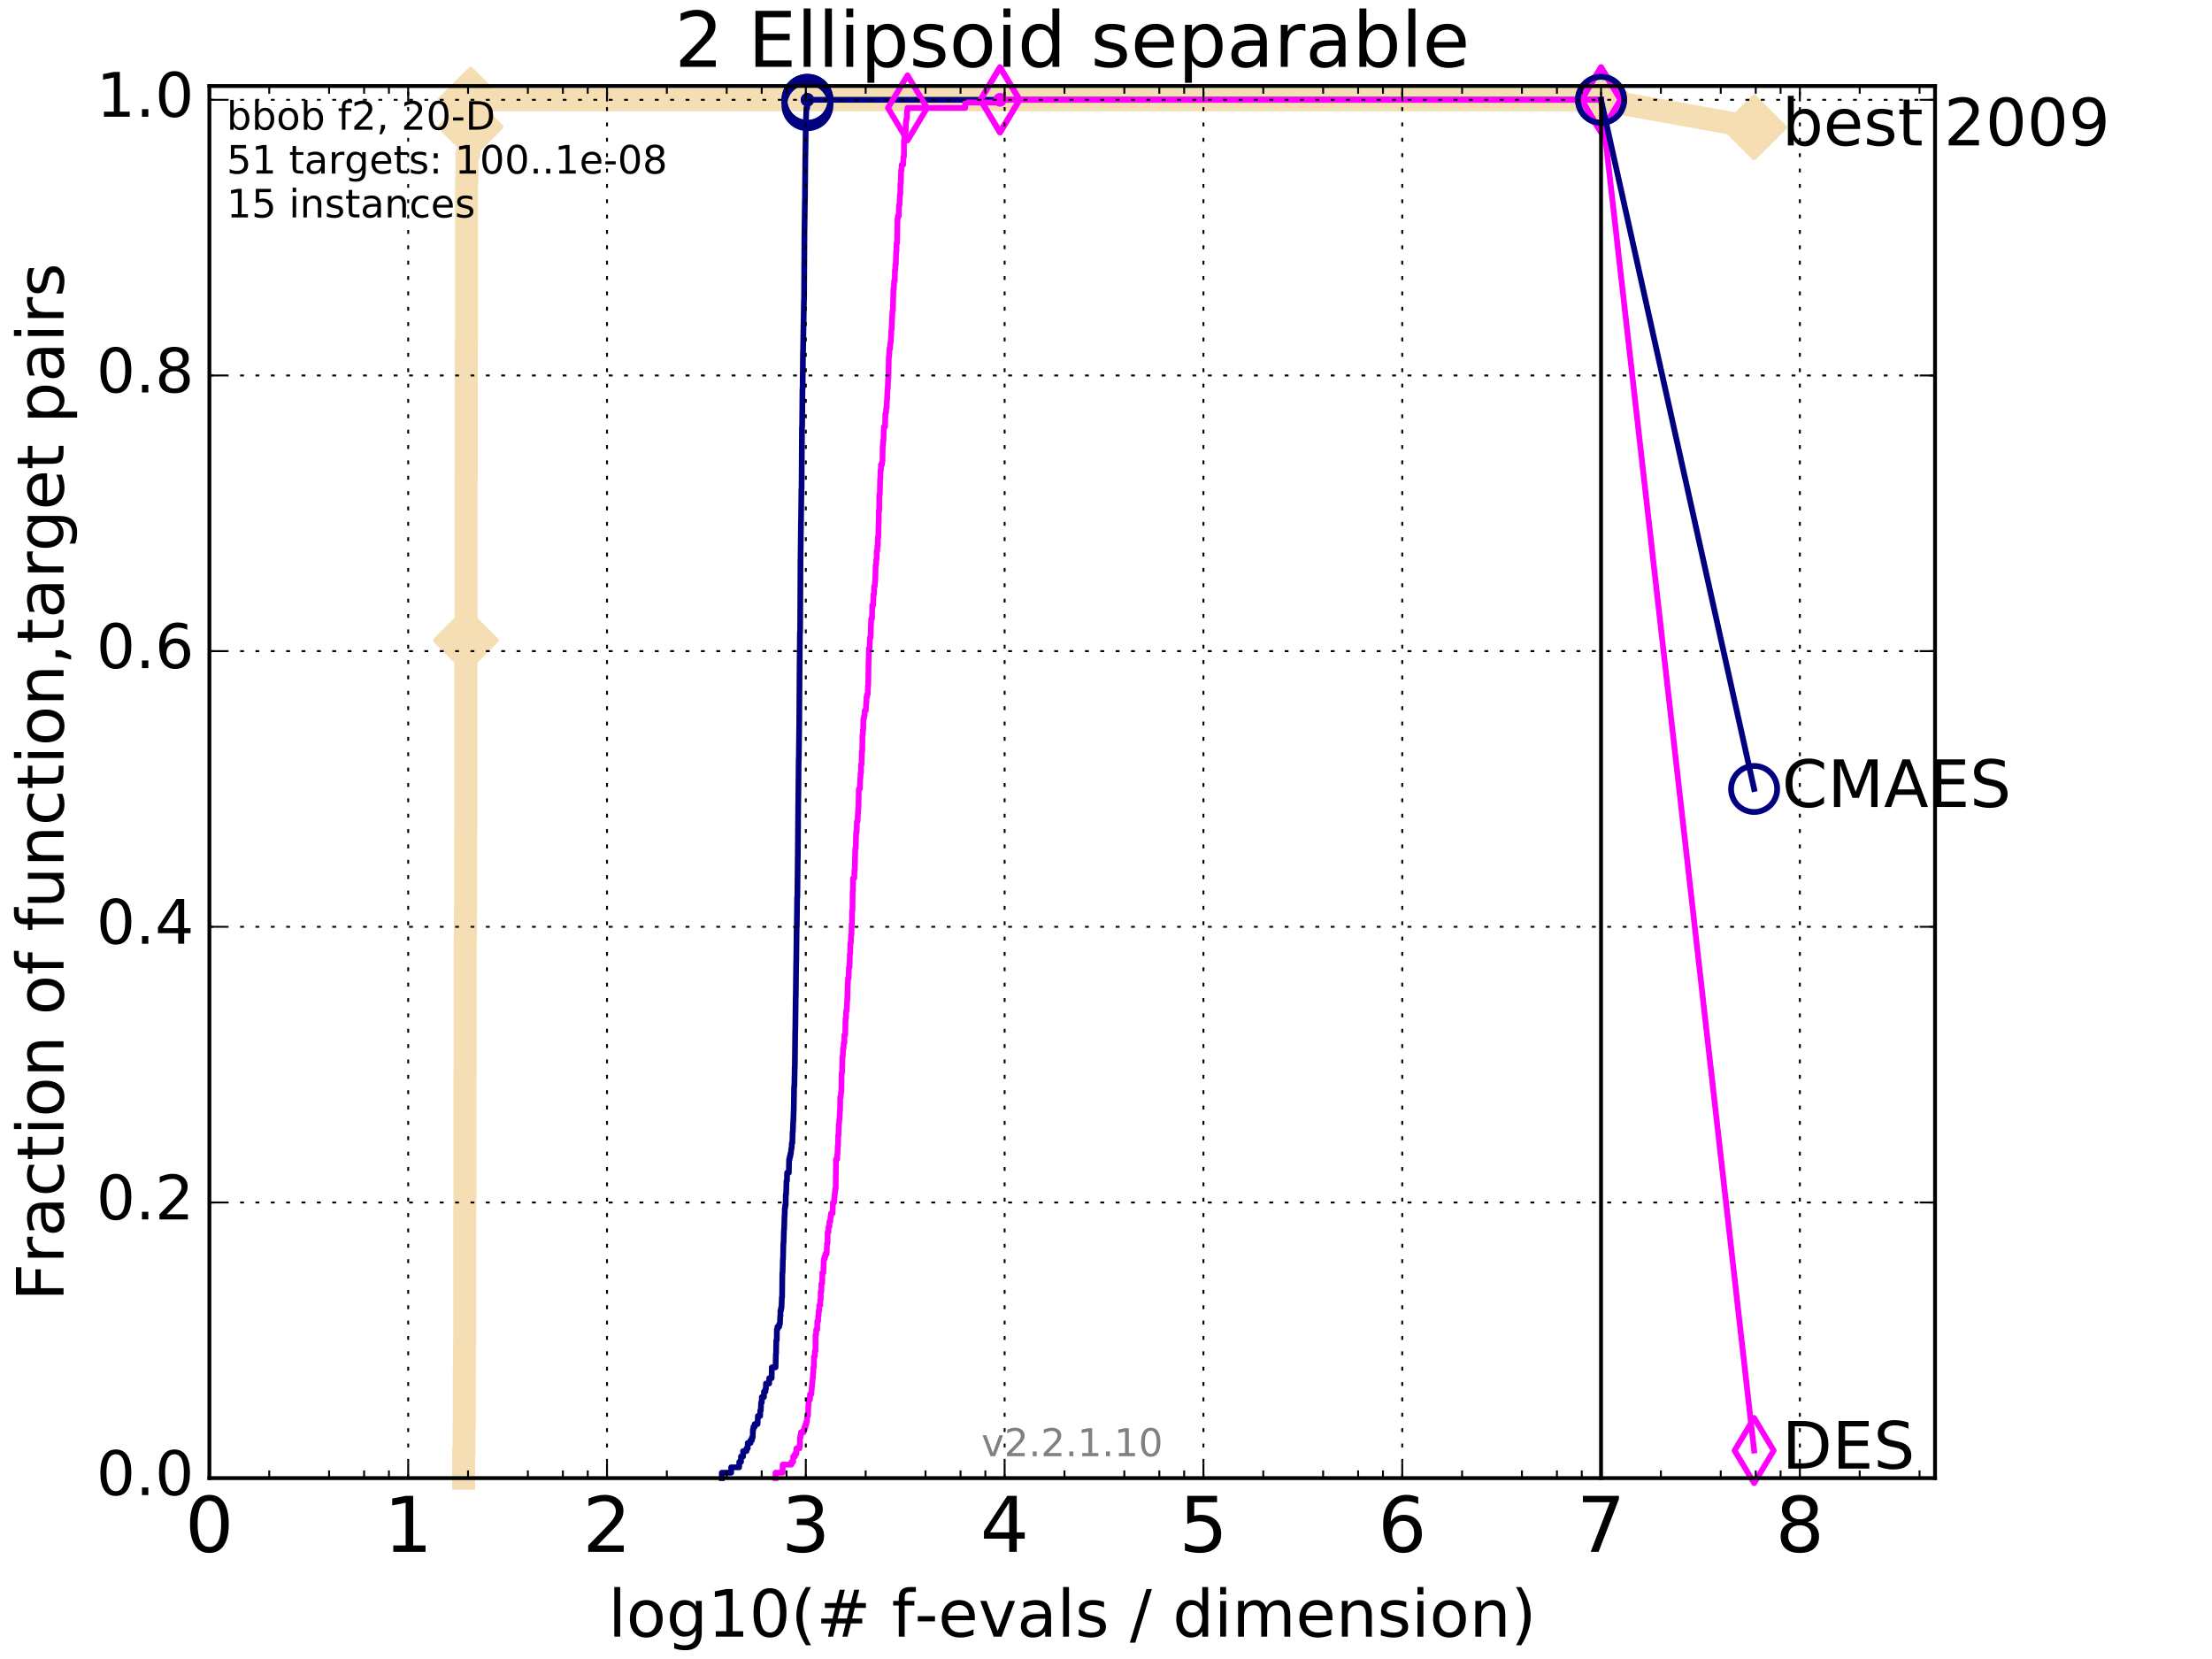 <?xml version="1.0" encoding="utf-8" standalone="no"?>
<!DOCTYPE svg PUBLIC "-//W3C//DTD SVG 1.1//EN"
  "http://www.w3.org/Graphics/SVG/1.1/DTD/svg11.dtd">
<!-- Created with matplotlib (http://matplotlib.org/) -->
<svg height="432pt" version="1.1" viewBox="0 0 576 432" width="576pt" xmlns="http://www.w3.org/2000/svg" xmlns:xlink="http://www.w3.org/1999/xlink">
 <defs>
  <style type="text/css">
*{stroke-linecap:butt;stroke-linejoin:round;stroke-miterlimit:100000;}
  </style>
 </defs>
 <g id="figure_1">
  <g id="patch_1">
   <path d="M 0 432 
L 576 432 
L 576 0 
L 0 0 
z
" style="fill:#ffffff;"/>
  </g>
  <g id="axes_1">
   <g id="patch_2">
    <path d="M 54.525 384.9 
L 503.88 384.9 
L 503.88 22.4 
L 54.525 22.4 
z
" style="fill:#ffffff;"/>
   </g>
   <g id="line2d_1">
    <path d="M 120.725 384.9 
L 120.725 377.863 
L 120.843 377.863 
L 120.843 370.825 
L 120.902 370.825 
L 120.902 356.75 
L 120.96 356.75 
L 120.96 349.713 
L 121.019 349.713 
L 121.019 314.525 
L 121.077 314.525 
L 121.077 279.338 
L 121.135 279.338 
L 121.135 244.151 
L 121.193 244.151 
L 121.193 237.113 
L 121.251 237.113 
L 121.251 216.001 
L 121.309 216.001 
L 121.309 166.738 
L 121.366 166.738 
L 121.366 124.514 
L 121.424 124.514 
L 121.424 89.326 
L 121.481 89.326 
L 121.481 47.102 
L 121.595 47.102 
L 121.595 40.064 
L 122.102 40.064 
L 122.102 33.027 
L 122.543 33.027 
L 122.543 25.989 
L 416.908 25.989 
" style="fill:none;stroke:#f5deb3;stroke-linecap:square;stroke-width:6.0;"/>
   </g>
   <g id="line2d_2">
    <defs>
     <path d="M -0 7.778 
L 7.778 0 
L 0 -7.778 
L -7.778 -0 
z
" id="mdd68559c0b" style="stroke:#f5deb3;stroke-linejoin:miter;stroke-width:1.5;"/>
    </defs>
    <g>
     <use style="fill:#f5deb3;stroke:#f5deb3;stroke-linejoin:miter;stroke-width:1.5;" x="121.309" xlink:href="#mdd68559c0b" y="166.738"/>
     <use style="fill:#f5deb3;stroke:#f5deb3;stroke-linejoin:miter;stroke-width:1.5;" x="122.543" xlink:href="#mdd68559c0b" y="33.027"/>
     <use style="fill:#f5deb3;stroke:#f5deb3;stroke-linejoin:miter;stroke-width:1.5;" x="122.543" xlink:href="#mdd68559c0b" y="25.989"/>
     <use style="fill:#f5deb3;stroke:#f5deb3;stroke-linejoin:miter;stroke-width:1.5;" x="122.543" xlink:href="#mdd68559c0b" y="25.989"/>
     <use style="fill:#f5deb3;stroke:#f5deb3;stroke-linejoin:miter;stroke-width:1.5;" x="416.908" xlink:href="#mdd68559c0b" y="25.989"/>
    </g>
   </g>
   <g id="line2d_3">
    <path d="M -15527.947 743.811 
" style="fill:none;stroke:#f5deb3;stroke-linecap:square;stroke-width:6.0;"/>
    <g>
     <use style="fill:#f5deb3;stroke:#f5deb3;stroke-linejoin:miter;stroke-width:1.5;" x="-15527.947" xlink:href="#mdd68559c0b" y="743.811"/>
    </g>
   </g>
   <g id="line2d_4">
    <path d="M 416.908 25.989 
L 456.77 33.167 
" style="fill:none;stroke:#f5deb3;stroke-linecap:square;stroke-width:6.0;"/>
    <g>
     <use style="fill:#f5deb3;stroke:#f5deb3;stroke-linejoin:miter;stroke-width:1.5;" x="416.908" xlink:href="#mdd68559c0b" y="25.989"/>
     <use style="fill:#f5deb3;stroke:#f5deb3;stroke-linejoin:miter;stroke-width:1.5;" x="456.77" xlink:href="#mdd68559c0b" y="33.167"/>
    </g>
   </g>
   <g id="line2d_5">
    <defs>
     <path d="M 0 1.5 
C 0.398 1.5 0.779 1.342 1.061 1.061 
C 1.342 0.779 1.5 0.398 1.5 0 
C 1.5 -0.398 1.342 -0.779 1.061 -1.061 
C 0.779 -1.342 0.398 -1.5 0 -1.5 
C -0.398 -1.5 -0.779 -1.342 -1.061 -1.061 
C -1.342 -0.779 -1.5 -0.398 -1.5 0 
C -1.5 0.398 -1.342 0.779 -1.061 1.061 
C -0.779 1.342 -0.398 1.5 0 1.5 
z
" id="m152eddf260" style="stroke:#f5deb3;stroke-width:0.5;"/>
    </defs>
    <g>
     <use style="fill:#f5deb3;stroke:#f5deb3;stroke-width:0.5;" x="122.543" xlink:href="#m152eddf260" y="25.989"/>
     <use style="fill:#f5deb3;stroke:#f5deb3;stroke-width:0.5;" x="122.543" xlink:href="#m152eddf260" y="25.989"/>
    </g>
   </g>
   <g id="line2d_6">
    <defs>
     <path d="M 0 1.5 
C 0.398 1.5 0.779 1.342 1.061 1.061 
C 1.342 0.779 1.5 0.398 1.5 0 
C 1.5 -0.398 1.342 -0.779 1.061 -1.061 
C 0.779 -1.342 0.398 -1.5 0 -1.5 
C -0.398 -1.5 -0.779 -1.342 -1.061 -1.061 
C -1.342 -0.779 -1.5 -0.398 -1.5 0 
C -1.5 0.398 -1.342 0.779 -1.061 1.061 
C -0.779 1.342 -0.398 1.5 0 1.5 
z
" id="madedb60a4e" style="stroke:#000080;stroke-width:0.5;"/>
    </defs>
    <g>
     <use style="fill:#000080;stroke:#000080;stroke-width:0.5;" x="210.253" xlink:href="#madedb60a4e" y="25.989"/>
     <use style="fill:#000080;stroke:#000080;stroke-width:0.5;" x="210.253" xlink:href="#madedb60a4e" y="25.989"/>
    </g>
   </g>
   <g id="line2d_7">
    <path d="M 187.953 384.9 
L 187.953 383.493 
L 190.397 383.493 
L 190.397 382.085 
L 192.478 382.085 
L 192.505 380.678 
L 192.952 380.678 
L 192.952 379.27 
L 193.501 379.27 
L 193.501 377.863 
L 194.38 377.863 
L 194.38 377.159 
L 194.704 377.159 
L 194.704 375.751 
L 195.43 375.751 
L 195.43 375.048 
L 195.805 375.048 
L 195.805 374.344 
L 196.003 374.344 
L 196.057 372.233 
L 196.188 372.233 
L 196.188 371.529 
L 196.521 371.529 
L 196.521 370.825 
L 197.271 370.825 
L 197.355 368.714 
L 197.95 368.714 
L 197.958 367.306 
L 198.104 367.306 
L 198.197 365.195 
L 198.37 365.195 
L 198.37 363.788 
L 198.933 363.788 
L 198.933 362.38 
L 199.319 362.38 
L 199.319 361.676 
L 199.439 361.676 
L 199.453 360.269 
L 200.297 360.269 
L 200.297 358.861 
L 200.942 358.861 
L 200.984 356.046 
L 201.957 356.046 
L 202.033 352.528 
L 202.081 352.528 
L 202.143 349.009 
L 202.264 349.009 
L 202.294 346.194 
L 202.443 346.194 
L 202.443 345.49 
L 202.899 345.49 
L 202.899 344.786 
L 203.096 344.786 
L 203.17 342.675 
L 203.223 342.675 
L 203.223 341.268 
L 203.373 341.268 
L 203.373 340.564 
L 203.5 340.564 
L 203.597 337.749 
L 203.663 337.749 
L 203.721 331.415 
L 203.786 331.415 
L 203.865 327.897 
L 203.9 327.897 
L 203.989 323.674 
L 204.04 323.674 
L 204.138 320.155 
L 204.185 320.155 
L 204.283 316.637 
L 204.314 316.637 
L 204.374 314.525 
L 204.462 314.525 
L 204.462 313.822 
L 204.581 313.822 
L 204.618 311.007 
L 204.7 311.007 
L 204.804 307.488 
L 204.916 307.488 
L 204.962 305.377 
L 205.414 305.377 
L 205.481 301.858 
L 205.631 301.858 
L 205.631 301.154 
L 205.799 301.154 
L 205.799 300.45 
L 205.937 300.45 
L 206.044 299.043 
L 206.125 299.043 
L 206.189 297.635 
L 206.323 297.635 
L 206.39 294.82 
L 206.44 294.82 
L 206.548 292.005 
L 206.573 292.005 
L 206.667 289.19 
L 206.688 289.19 
L 206.785 282.857 
L 206.85 282.857 
L 206.941 277.93 
L 206.969 277.93 
L 207.078 268.078 
L 207.097 268.078 
L 207.201 259.633 
L 207.217 259.633 
L 207.324 250.484 
L 207.345 250.484 
L 207.446 241.336 
L 207.482 241.336 
L 207.579 233.594 
L 207.631 233.594 
L 207.739 223.038 
L 207.749 223.038 
L 207.854 208.963 
L 207.869 208.963 
L 207.974 197.703 
L 208.004 197.703 
L 208.112 188.555 
L 208.116 188.555 
L 208.22 172.368 
L 208.227 172.368 
L 208.293 164.627 
L 208.349 164.627 
L 208.449 145.626 
L 208.46 145.626 
L 208.568 135.774 
L 208.584 135.774 
L 208.686 127.329 
L 208.725 127.329 
L 208.832 111.142 
L 208.874 111.142 
L 208.961 101.29 
L 208.996 101.29 
L 209.104 91.438 
L 209.124 91.438 
L 209.234 84.4 
L 209.241 84.4 
L 209.348 78.066 
L 209.377 78.066 
L 209.483 59.769 
L 209.492 59.769 
L 209.595 52.028 
L 209.608 52.028 
L 209.717 40.064 
L 209.734 40.064 
L 209.835 31.619 
L 209.854 31.619 
L 209.963 28.804 
L 209.987 28.804 
L 209.987 28.1 
L 210.188 28.1 
L 210.253 25.989 
L 416.908 25.989 
L 416.908 25.989 
" style="fill:none;stroke:#000080;stroke-linecap:square;stroke-width:1.5;"/>
   </g>
   <g id="line2d_8">
    <defs>
     <path d="M 0 6 
C 1.591 6 3.117 5.368 4.243 4.243 
C 5.368 3.117 6 1.591 6 0 
C 6 -1.591 5.368 -3.117 4.243 -4.243 
C 3.117 -5.368 1.591 -6 0 -6 
C -1.591 -6 -3.117 -5.368 -4.243 -4.243 
C -5.368 -3.117 -6 -1.591 -6 0 
C -6 1.591 -5.368 3.117 -4.243 4.243 
C -3.117 5.368 -1.591 6 0 6 
z
" id="mfb4f23d838" style="stroke:#000080;stroke-width:1.5;"/>
    </defs>
    <g>
     <use style="fill:none;stroke:#000080;stroke-width:1.5;" x="210.253" xlink:href="#mfb4f23d838" y="27.397"/>
     <use style="fill:none;stroke:#000080;stroke-width:1.5;" x="210.253" xlink:href="#mfb4f23d838" y="25.989"/>
     <use style="fill:none;stroke:#000080;stroke-width:1.5;" x="210.253" xlink:href="#mfb4f23d838" y="25.989"/>
     <use style="fill:none;stroke:#000080;stroke-width:1.5;" x="416.908" xlink:href="#mfb4f23d838" y="25.989"/>
    </g>
   </g>
   <g id="line2d_9">
    <path d="M -15527.947 743.811 
" style="fill:none;stroke:#000080;stroke-linecap:square;stroke-width:1.5;"/>
    <g>
     <use style="fill:none;stroke:#000080;stroke-width:1.5;" x="-15527.947" xlink:href="#mfb4f23d838" y="743.811"/>
    </g>
   </g>
   <g id="line2d_10">
    <defs>
     <path d="M 0 1.5 
C 0.398 1.5 0.779 1.342 1.061 1.061 
C 1.342 0.779 1.5 0.398 1.5 0 
C 1.5 -0.398 1.342 -0.779 1.061 -1.061 
C 0.779 -1.342 0.398 -1.5 0 -1.5 
C -0.398 -1.5 -0.779 -1.342 -1.061 -1.061 
C -1.342 -0.779 -1.5 -0.398 -1.5 0 
C -1.5 0.398 -1.342 0.779 -1.061 1.061 
C -0.779 1.342 -0.398 1.5 0 1.5 
z
" id="mbfd0cb3e69" style="stroke:#ff00ff;stroke-width:0.5;"/>
    </defs>
    <g>
     <use style="fill:#ff00ff;stroke:#ff00ff;stroke-width:0.5;" x="260.399" xlink:href="#mbfd0cb3e69" y="25.989"/>
     <use style="fill:#ff00ff;stroke:#ff00ff;stroke-width:0.5;" x="260.399" xlink:href="#mbfd0cb3e69" y="25.989"/>
    </g>
   </g>
   <g id="line2d_11">
    <path d="M 201.936 384.9 
L 201.936 383.493 
L 203.799 383.493 
L 203.799 381.381 
L 206.079 381.381 
L 206.079 380.678 
L 206.534 380.678 
L 206.534 379.27 
L 206.998 379.27 
L 206.998 378.566 
L 207.384 378.566 
L 207.384 377.159 
L 208.18 377.159 
L 208.18 376.455 
L 208.305 376.455 
L 208.305 374.344 
L 208.444 374.344 
L 208.444 373.64 
L 208.574 373.64 
L 208.574 372.936 
L 209.271 372.936 
L 209.271 372.233 
L 209.537 372.233 
L 209.537 371.529 
L 209.76 371.529 
L 209.76 370.825 
L 209.989 370.825 
L 209.989 370.121 
L 210.131 370.121 
L 210.199 368.714 
L 210.397 368.714 
L 210.493 365.899 
L 210.55 365.899 
L 210.55 364.491 
L 210.911 364.491 
L 210.911 363.084 
L 211.266 363.084 
L 211.35 361.676 
L 211.391 361.676 
L 211.477 360.269 
L 211.522 360.269 
L 211.605 358.861 
L 211.676 358.861 
L 211.725 357.454 
L 211.788 357.454 
L 211.793 356.046 
L 211.922 356.046 
L 211.963 353.231 
L 212.185 353.231 
L 212.185 351.824 
L 212.348 351.824 
L 212.365 347.601 
L 212.507 347.601 
L 212.542 346.194 
L 212.805 346.194 
L 212.814 344.083 
L 213.026 344.083 
L 213.071 342.675 
L 213.15 342.675 
L 213.204 341.268 
L 213.318 341.268 
L 213.347 339.86 
L 213.597 339.86 
L 213.597 338.453 
L 213.715 338.453 
L 213.715 336.341 
L 213.875 336.341 
L 213.895 334.23 
L 214.09 334.23 
L 214.15 331.415 
L 214.4 331.415 
L 214.505 327.897 
L 214.724 327.897 
L 214.724 327.193 
L 214.943 327.193 
L 214.943 326.489 
L 215.256 326.489 
L 215.365 323.674 
L 215.492 323.674 
L 215.509 320.859 
L 215.727 320.859 
L 215.761 319.452 
L 215.972 319.452 
L 215.972 318.044 
L 216.226 318.044 
L 216.274 316.637 
L 216.408 316.637 
L 216.408 315.933 
L 216.81 315.933 
L 216.888 313.118 
L 217.2 313.118 
L 217.287 311.71 
L 217.321 311.71 
L 217.417 310.303 
L 217.476 310.303 
L 217.476 309.599 
L 217.615 309.599 
L 217.695 301.858 
L 217.986 301.858 
L 218.037 300.45 
L 218.1 300.45 
L 218.146 298.339 
L 218.226 298.339 
L 218.273 295.524 
L 218.353 295.524 
L 218.425 292.709 
L 218.476 292.709 
L 218.576 291.302 
L 218.627 291.302 
L 218.698 289.19 
L 218.749 289.19 
L 218.807 285.672 
L 218.922 285.672 
L 219.023 284.264 
L 219.084 284.264 
L 219.161 279.338 
L 219.284 279.338 
L 219.366 275.115 
L 219.462 275.115 
L 219.528 273.004 
L 219.665 273.004 
L 219.693 271.597 
L 219.87 271.597 
L 219.89 269.486 
L 220.095 269.486 
L 220.17 265.263 
L 220.27 265.263 
L 220.356 263.152 
L 220.494 263.152 
L 220.595 260.337 
L 220.652 260.337 
L 220.745 256.114 
L 220.776 256.114 
L 220.827 254.707 
L 220.975 254.707 
L 221.056 251.892 
L 221.219 251.892 
L 221.296 248.373 
L 221.383 248.373 
L 221.438 245.558 
L 221.552 245.558 
L 221.624 243.447 
L 221.711 243.447 
L 221.758 240.632 
L 221.847 240.632 
L 221.879 237.113 
L 221.978 237.113 
L 222.031 232.187 
L 222.091 232.187 
L 222.137 228.668 
L 222.447 228.668 
L 222.499 226.557 
L 222.586 226.557 
L 222.69 221.631 
L 222.707 221.631 
L 222.707 220.927 
L 222.831 220.927 
L 222.932 216.705 
L 223.062 216.705 
L 223.135 213.89 
L 223.31 213.89 
L 223.4 211.778 
L 223.426 211.778 
L 223.512 210.371 
L 223.546 210.371 
L 223.635 205.445 
L 223.915 205.445 
L 224.003 202.63 
L 224.054 202.63 
L 224.101 201.222 
L 224.212 201.222 
L 224.212 199.111 
L 224.339 199.111 
L 224.435 195.592 
L 224.529 195.592 
L 224.582 191.37 
L 224.645 191.37 
L 224.72 189.962 
L 224.786 189.962 
L 224.815 187.147 
L 224.986 187.147 
L 224.986 186.443 
L 225.125 186.443 
L 225.192 185.036 
L 225.454 185.036 
L 225.557 182.925 
L 225.621 182.925 
L 225.641 181.517 
L 225.776 181.517 
L 225.776 180.813 
L 225.952 180.813 
L 225.998 178.702 
L 226.074 178.702 
L 226.182 171.665 
L 226.217 171.665 
L 226.261 168.85 
L 226.45 168.85 
L 226.519 166.035 
L 226.704 166.035 
L 226.79 162.516 
L 226.827 162.516 
L 226.842 161.109 
L 227.068 161.109 
L 227.13 157.59 
L 227.381 157.59 
L 227.441 154.775 
L 227.582 154.775 
L 227.64 152.664 
L 227.788 152.664 
L 227.877 151.256 
L 227.917 151.256 
L 228.021 147.034 
L 228.126 147.034 
L 228.197 145.626 
L 228.281 145.626 
L 228.286 143.515 
L 228.433 143.515 
L 228.477 142.107 
L 228.591 142.107 
L 228.597 139.996 
L 228.707 139.996 
L 228.801 135.774 
L 228.827 135.774 
L 228.83 132.959 
L 228.944 132.959 
L 228.986 128.736 
L 229.101 128.736 
L 229.193 124.514 
L 229.253 124.514 
L 229.292 122.402 
L 229.385 122.402 
L 229.404 120.995 
L 229.674 120.995 
L 229.674 120.291 
L 229.787 120.291 
L 229.857 116.069 
L 229.901 116.069 
L 230.011 114.661 
L 230.053 114.661 
L 230.147 111.142 
L 230.457 111.142 
L 230.561 107.624 
L 230.703 107.624 
L 230.776 106.216 
L 230.873 106.216 
L 230.956 104.105 
L 230.997 104.105 
L 231.102 101.29 
L 231.169 101.29 
L 231.275 98.475 
L 231.339 98.475 
L 231.446 92.845 
L 231.531 92.845 
L 231.627 90.734 
L 231.792 90.734 
L 231.824 89.326 
L 231.926 89.326 
L 232.033 87.215 
L 232.066 87.215 
L 232.1 85.808 
L 232.177 85.808 
L 232.278 82.993 
L 232.292 82.993 
L 232.4 80.881 
L 232.504 80.881 
L 232.606 76.659 
L 232.633 76.659 
L 232.633 75.251 
L 232.746 75.251 
L 232.834 73.14 
L 232.993 73.14 
L 233.037 70.325 
L 233.123 70.325 
L 233.157 68.918 
L 233.266 68.918 
L 233.348 65.399 
L 233.45 65.399 
L 233.45 63.288 
L 233.603 63.288 
L 233.704 56.954 
L 233.802 56.954 
L 233.802 56.25 
L 234.044 56.25 
L 234.101 53.435 
L 234.226 53.435 
L 234.325 50.62 
L 234.442 50.62 
L 234.469 47.805 
L 234.565 47.805 
L 234.653 44.287 
L 234.741 44.287 
L 234.805 42.879 
L 235.193 42.879 
L 235.247 40.768 
L 235.388 40.768 
L 235.397 36.545 
L 235.513 36.545 
L 235.57 35.138 
L 235.626 35.138 
L 235.626 34.434 
L 235.827 34.434 
L 235.915 31.619 
L 236.002 31.619 
L 236.002 30.915 
L 236.152 30.915 
L 236.192 28.804 
L 236.312 28.804 
L 236.312 28.1 
L 251.348 28.1 
L 251.348 26.693 
L 260.399 26.693 
L 260.399 25.989 
L 416.908 25.989 
L 416.908 25.989 
" style="fill:none;stroke:#ff00ff;stroke-linecap:square;stroke-width:1.5;"/>
   </g>
   <g id="line2d_12">
    <defs>
     <path d="M -0 8.485 
L 5.091 0 
L 0 -8.485 
L -5.091 -0 
z
" id="m215de2a5be" style="stroke:#ff00ff;stroke-linejoin:miter;stroke-width:1.5;"/>
    </defs>
    <g>
     <use style="fill:none;stroke:#ff00ff;stroke-linejoin:miter;stroke-width:1.5;" x="236.312" xlink:href="#m215de2a5be" y="28.1"/>
     <use style="fill:none;stroke:#ff00ff;stroke-linejoin:miter;stroke-width:1.5;" x="260.399" xlink:href="#m215de2a5be" y="25.989"/>
     <use style="fill:none;stroke:#ff00ff;stroke-linejoin:miter;stroke-width:1.5;" x="260.399" xlink:href="#m215de2a5be" y="25.989"/>
     <use style="fill:none;stroke:#ff00ff;stroke-linejoin:miter;stroke-width:1.5;" x="416.908" xlink:href="#m215de2a5be" y="25.989"/>
    </g>
   </g>
   <g id="line2d_13">
    <path d="M -15527.947 743.811 
" style="fill:none;stroke:#ff00ff;stroke-linecap:square;stroke-width:1.5;"/>
    <g>
     <use style="fill:none;stroke:#ff00ff;stroke-linejoin:miter;stroke-width:1.5;" x="-15527.947" xlink:href="#m215de2a5be" y="743.811"/>
    </g>
   </g>
   <g id="line2d_14">
    <path d="M 416.908 25.989 
L 456.77 377.722 
" style="fill:none;stroke:#ff00ff;stroke-linecap:square;stroke-width:1.5;"/>
    <g>
     <use style="fill:none;stroke:#ff00ff;stroke-linejoin:miter;stroke-width:1.5;" x="416.908" xlink:href="#m215de2a5be" y="25.989"/>
     <use style="fill:none;stroke:#ff00ff;stroke-linejoin:miter;stroke-width:1.5;" x="456.77" xlink:href="#m215de2a5be" y="377.722"/>
    </g>
   </g>
   <g id="line2d_15">
    <path d="M 416.908 25.989 
L 456.77 205.445 
" style="fill:none;stroke:#000080;stroke-linecap:square;stroke-width:1.5;"/>
    <g>
     <use style="fill:none;stroke:#000080;stroke-width:1.5;" x="416.908" xlink:href="#mfb4f23d838" y="25.989"/>
     <use style="fill:none;stroke:#000080;stroke-width:1.5;" x="456.77" xlink:href="#mfb4f23d838" y="205.445"/>
    </g>
   </g>
   <g id="line2d_16">
    <path d="M 416.908 384.9 
L 416.908 25.989 
" style="fill:none;stroke:#000000;stroke-linecap:square;"/>
   </g>
   <g id="patch_3">
    <path d="M 54.525 22.4 
L 503.88 22.4 
" style="fill:none;stroke:#000000;stroke-linecap:square;stroke-linejoin:miter;"/>
   </g>
   <g id="patch_4">
    <path d="M 503.88 384.9 
L 503.88 22.4 
" style="fill:none;stroke:#000000;stroke-linecap:square;stroke-linejoin:miter;"/>
   </g>
   <g id="patch_5">
    <path d="M 54.525 384.9 
L 503.88 384.9 
" style="fill:none;stroke:#000000;stroke-linecap:square;stroke-linejoin:miter;"/>
   </g>
   <g id="patch_6">
    <path d="M 54.525 384.9 
L 54.525 22.4 
" style="fill:none;stroke:#000000;stroke-linecap:square;stroke-linejoin:miter;"/>
   </g>
   <g id="matplotlib.axis_1">
    <g id="xtick_1">
     <g id="line2d_17">
      <path clip-path="url(#pf6cbeee7a6)" d="M 54.525 384.9 
L 54.525 22.4 
" style="fill:none;stroke:#000000;stroke-dasharray:1,3;stroke-dashoffset:0.0;stroke-width:0.5;"/>
     </g>
     <g id="line2d_18">
      <defs>
       <path d="M 0 0 
L 0 -4 
" id="md6a50efb21" style="stroke:#000000;stroke-width:0.5;"/>
      </defs>
      <g>
       <use style="stroke:#000000;stroke-width:0.5;" x="54.525" xlink:href="#md6a50efb21" y="384.9"/>
      </g>
     </g>
     <g id="line2d_19">
      <defs>
       <path d="M 0 0 
L 0 4 
" id="mcbb8eef118" style="stroke:#000000;stroke-width:0.5;"/>
      </defs>
      <g>
       <use style="stroke:#000000;stroke-width:0.5;" x="54.525" xlink:href="#mcbb8eef118" y="22.4"/>
      </g>
     </g>
     <g id="text_1">
      <!-- 0 -->
      <defs>
       <path d="M 31.781 66.406 
Q 24.172 66.406 20.328 58.906 
Q 16.5 51.422 16.5 36.375 
Q 16.5 21.391 20.328 13.891 
Q 24.172 6.391 31.781 6.391 
Q 39.453 6.391 43.281 13.891 
Q 47.125 21.391 47.125 36.375 
Q 47.125 51.422 43.281 58.906 
Q 39.453 66.406 31.781 66.406 
M 31.781 74.219 
Q 44.047 74.219 50.516 64.516 
Q 56.984 54.828 56.984 36.375 
Q 56.984 17.969 50.516 8.266 
Q 44.047 -1.422 31.781 -1.422 
Q 19.531 -1.422 13.062 8.266 
Q 6.594 17.969 6.594 36.375 
Q 6.594 54.828 13.062 64.516 
Q 19.531 74.219 31.781 74.219 
" id="BitstreamVeraSans-Roman-30"/>
      </defs>
      <g transform="translate(48.163 404.097)scale(0.2 -0.2)">
       <use xlink:href="#BitstreamVeraSans-Roman-30"/>
      </g>
     </g>
    </g>
    <g id="xtick_2">
     <g id="line2d_20">
      <path clip-path="url(#pf6cbeee7a6)" d="M 106.294 384.9 
L 106.294 22.4 
" style="fill:none;stroke:#000000;stroke-dasharray:1,3;stroke-dashoffset:0.0;stroke-width:0.5;"/>
     </g>
     <g id="line2d_21">
      <g>
       <use style="stroke:#000000;stroke-width:0.5;" x="106.294" xlink:href="#md6a50efb21" y="384.9"/>
      </g>
     </g>
     <g id="line2d_22">
      <g>
       <use style="stroke:#000000;stroke-width:0.5;" x="106.294" xlink:href="#mcbb8eef118" y="22.4"/>
      </g>
     </g>
     <g id="text_2">
      <!-- 1 -->
      <defs>
       <path d="M 12.406 8.297 
L 28.516 8.297 
L 28.516 63.922 
L 10.984 60.406 
L 10.984 69.391 
L 28.422 72.906 
L 38.281 72.906 
L 38.281 8.297 
L 54.391 8.297 
L 54.391 0 
L 12.406 0 
z
" id="BitstreamVeraSans-Roman-31"/>
      </defs>
      <g transform="translate(99.932 404.097)scale(0.2 -0.2)">
       <use xlink:href="#BitstreamVeraSans-Roman-31"/>
      </g>
     </g>
    </g>
    <g id="xtick_3">
     <g id="line2d_23">
      <path clip-path="url(#pf6cbeee7a6)" d="M 158.063 384.9 
L 158.063 22.4 
" style="fill:none;stroke:#000000;stroke-dasharray:1,3;stroke-dashoffset:0.0;stroke-width:0.5;"/>
     </g>
     <g id="line2d_24">
      <g>
       <use style="stroke:#000000;stroke-width:0.5;" x="158.063" xlink:href="#md6a50efb21" y="384.9"/>
      </g>
     </g>
     <g id="line2d_25">
      <g>
       <use style="stroke:#000000;stroke-width:0.5;" x="158.063" xlink:href="#mcbb8eef118" y="22.4"/>
      </g>
     </g>
     <g id="text_3">
      <!-- 2 -->
      <defs>
       <path d="M 19.188 8.297 
L 53.609 8.297 
L 53.609 0 
L 7.328 0 
L 7.328 8.297 
Q 12.938 14.109 22.625 23.891 
Q 32.328 33.688 34.812 36.531 
Q 39.547 41.844 41.422 45.531 
Q 43.312 49.219 43.312 52.781 
Q 43.312 58.594 39.234 62.25 
Q 35.156 65.922 28.609 65.922 
Q 23.969 65.922 18.812 64.312 
Q 13.672 62.703 7.812 59.422 
L 7.812 69.391 
Q 13.766 71.781 18.938 73 
Q 24.125 74.219 28.422 74.219 
Q 39.75 74.219 46.484 68.547 
Q 53.219 62.891 53.219 53.422 
Q 53.219 48.922 51.531 44.891 
Q 49.859 40.875 45.406 35.406 
Q 44.188 33.984 37.641 27.219 
Q 31.109 20.453 19.188 8.297 
" id="BitstreamVeraSans-Roman-32"/>
      </defs>
      <g transform="translate(151.701 404.097)scale(0.2 -0.2)">
       <use xlink:href="#BitstreamVeraSans-Roman-32"/>
      </g>
     </g>
    </g>
    <g id="xtick_4">
     <g id="line2d_26">
      <path clip-path="url(#pf6cbeee7a6)" d="M 209.832 384.9 
L 209.832 22.4 
" style="fill:none;stroke:#000000;stroke-dasharray:1,3;stroke-dashoffset:0.0;stroke-width:0.5;"/>
     </g>
     <g id="line2d_27">
      <g>
       <use style="stroke:#000000;stroke-width:0.5;" x="209.832" xlink:href="#md6a50efb21" y="384.9"/>
      </g>
     </g>
     <g id="line2d_28">
      <g>
       <use style="stroke:#000000;stroke-width:0.5;" x="209.832" xlink:href="#mcbb8eef118" y="22.4"/>
      </g>
     </g>
     <g id="text_4">
      <!-- 3 -->
      <defs>
       <path d="M 40.578 39.312 
Q 47.656 37.797 51.625 33 
Q 55.609 28.219 55.609 21.188 
Q 55.609 10.406 48.188 4.484 
Q 40.766 -1.422 27.094 -1.422 
Q 22.516 -1.422 17.656 -0.516 
Q 12.797 0.391 7.625 2.203 
L 7.625 11.719 
Q 11.719 9.328 16.594 8.109 
Q 21.484 6.891 26.812 6.891 
Q 36.078 6.891 40.938 10.547 
Q 45.797 14.203 45.797 21.188 
Q 45.797 27.641 41.281 31.266 
Q 36.766 34.906 28.719 34.906 
L 20.219 34.906 
L 20.219 43.016 
L 29.109 43.016 
Q 36.375 43.016 40.234 45.922 
Q 44.094 48.828 44.094 54.297 
Q 44.094 59.906 40.109 62.906 
Q 36.141 65.922 28.719 65.922 
Q 24.656 65.922 20.016 65.031 
Q 15.375 64.156 9.812 62.312 
L 9.812 71.094 
Q 15.438 72.656 20.344 73.438 
Q 25.25 74.219 29.594 74.219 
Q 40.828 74.219 47.359 69.109 
Q 53.906 64.016 53.906 55.328 
Q 53.906 49.266 50.438 45.094 
Q 46.969 40.922 40.578 39.312 
" id="BitstreamVeraSans-Roman-33"/>
      </defs>
      <g transform="translate(203.47 404.097)scale(0.2 -0.2)">
       <use xlink:href="#BitstreamVeraSans-Roman-33"/>
      </g>
     </g>
    </g>
    <g id="xtick_5">
     <g id="line2d_29">
      <path clip-path="url(#pf6cbeee7a6)" d="M 261.601 384.9 
L 261.601 22.4 
" style="fill:none;stroke:#000000;stroke-dasharray:1,3;stroke-dashoffset:0.0;stroke-width:0.5;"/>
     </g>
     <g id="line2d_30">
      <g>
       <use style="stroke:#000000;stroke-width:0.5;" x="261.601" xlink:href="#md6a50efb21" y="384.9"/>
      </g>
     </g>
     <g id="line2d_31">
      <g>
       <use style="stroke:#000000;stroke-width:0.5;" x="261.601" xlink:href="#mcbb8eef118" y="22.4"/>
      </g>
     </g>
     <g id="text_5">
      <!-- 4 -->
      <defs>
       <path d="M 37.797 64.312 
L 12.891 25.391 
L 37.797 25.391 
z
M 35.203 72.906 
L 47.609 72.906 
L 47.609 25.391 
L 58.016 25.391 
L 58.016 17.188 
L 47.609 17.188 
L 47.609 0 
L 37.797 0 
L 37.797 17.188 
L 4.891 17.188 
L 4.891 26.703 
z
" id="BitstreamVeraSans-Roman-34"/>
      </defs>
      <g transform="translate(255.239 404.097)scale(0.2 -0.2)">
       <use xlink:href="#BitstreamVeraSans-Roman-34"/>
      </g>
     </g>
    </g>
    <g id="xtick_6">
     <g id="line2d_32">
      <path clip-path="url(#pf6cbeee7a6)" d="M 313.37 384.9 
L 313.37 22.4 
" style="fill:none;stroke:#000000;stroke-dasharray:1,3;stroke-dashoffset:0.0;stroke-width:0.5;"/>
     </g>
     <g id="line2d_33">
      <g>
       <use style="stroke:#000000;stroke-width:0.5;" x="313.37" xlink:href="#md6a50efb21" y="384.9"/>
      </g>
     </g>
     <g id="line2d_34">
      <g>
       <use style="stroke:#000000;stroke-width:0.5;" x="313.37" xlink:href="#mcbb8eef118" y="22.4"/>
      </g>
     </g>
     <g id="text_6">
      <!-- 5 -->
      <defs>
       <path d="M 10.797 72.906 
L 49.516 72.906 
L 49.516 64.594 
L 19.828 64.594 
L 19.828 46.734 
Q 21.969 47.469 24.109 47.828 
Q 26.266 48.188 28.422 48.188 
Q 40.625 48.188 47.75 41.5 
Q 54.891 34.812 54.891 23.391 
Q 54.891 11.625 47.562 5.094 
Q 40.234 -1.422 26.906 -1.422 
Q 22.312 -1.422 17.547 -0.641 
Q 12.797 0.141 7.719 1.703 
L 7.719 11.625 
Q 12.109 9.234 16.797 8.062 
Q 21.484 6.891 26.703 6.891 
Q 35.156 6.891 40.078 11.328 
Q 45.016 15.766 45.016 23.391 
Q 45.016 31 40.078 35.438 
Q 35.156 39.891 26.703 39.891 
Q 22.75 39.891 18.812 39.016 
Q 14.891 38.141 10.797 36.281 
z
" id="BitstreamVeraSans-Roman-35"/>
      </defs>
      <g transform="translate(307.008 404.097)scale(0.2 -0.2)">
       <use xlink:href="#BitstreamVeraSans-Roman-35"/>
      </g>
     </g>
    </g>
    <g id="xtick_7">
     <g id="line2d_35">
      <path clip-path="url(#pf6cbeee7a6)" d="M 365.139 384.9 
L 365.139 22.4 
" style="fill:none;stroke:#000000;stroke-dasharray:1,3;stroke-dashoffset:0.0;stroke-width:0.5;"/>
     </g>
     <g id="line2d_36">
      <g>
       <use style="stroke:#000000;stroke-width:0.5;" x="365.139" xlink:href="#md6a50efb21" y="384.9"/>
      </g>
     </g>
     <g id="line2d_37">
      <g>
       <use style="stroke:#000000;stroke-width:0.5;" x="365.139" xlink:href="#mcbb8eef118" y="22.4"/>
      </g>
     </g>
     <g id="text_7">
      <!-- 6 -->
      <defs>
       <path d="M 33.016 40.375 
Q 26.375 40.375 22.484 35.828 
Q 18.609 31.297 18.609 23.391 
Q 18.609 15.531 22.484 10.953 
Q 26.375 6.391 33.016 6.391 
Q 39.656 6.391 43.531 10.953 
Q 47.406 15.531 47.406 23.391 
Q 47.406 31.297 43.531 35.828 
Q 39.656 40.375 33.016 40.375 
M 52.594 71.297 
L 52.594 62.312 
Q 48.875 64.062 45.094 64.984 
Q 41.312 65.922 37.594 65.922 
Q 27.828 65.922 22.672 59.328 
Q 17.531 52.734 16.797 39.406 
Q 19.672 43.656 24.016 45.922 
Q 28.375 48.188 33.594 48.188 
Q 44.578 48.188 50.953 41.516 
Q 57.328 34.859 57.328 23.391 
Q 57.328 12.156 50.688 5.359 
Q 44.047 -1.422 33.016 -1.422 
Q 20.359 -1.422 13.672 8.266 
Q 6.984 17.969 6.984 36.375 
Q 6.984 53.656 15.188 63.938 
Q 23.391 74.219 37.203 74.219 
Q 40.922 74.219 44.703 73.484 
Q 48.484 72.75 52.594 71.297 
" id="BitstreamVeraSans-Roman-36"/>
      </defs>
      <g transform="translate(358.777 404.097)scale(0.2 -0.2)">
       <use xlink:href="#BitstreamVeraSans-Roman-36"/>
      </g>
     </g>
    </g>
    <g id="xtick_8">
     <g id="line2d_38">
      <path clip-path="url(#pf6cbeee7a6)" d="M 416.908 384.9 
L 416.908 22.4 
" style="fill:none;stroke:#000000;stroke-dasharray:1,3;stroke-dashoffset:0.0;stroke-width:0.5;"/>
     </g>
     <g id="line2d_39">
      <g>
       <use style="stroke:#000000;stroke-width:0.5;" x="416.908" xlink:href="#md6a50efb21" y="384.9"/>
      </g>
     </g>
     <g id="line2d_40">
      <g>
       <use style="stroke:#000000;stroke-width:0.5;" x="416.908" xlink:href="#mcbb8eef118" y="22.4"/>
      </g>
     </g>
     <g id="text_8">
      <!-- 7 -->
      <defs>
       <path d="M 8.203 72.906 
L 55.078 72.906 
L 55.078 68.703 
L 28.609 0 
L 18.312 0 
L 43.219 64.594 
L 8.203 64.594 
z
" id="BitstreamVeraSans-Roman-37"/>
      </defs>
      <g transform="translate(410.546 404.097)scale(0.2 -0.2)">
       <use xlink:href="#BitstreamVeraSans-Roman-37"/>
      </g>
     </g>
    </g>
    <g id="xtick_9">
     <g id="line2d_41">
      <path clip-path="url(#pf6cbeee7a6)" d="M 468.677 384.9 
L 468.677 22.4 
" style="fill:none;stroke:#000000;stroke-dasharray:1,3;stroke-dashoffset:0.0;stroke-width:0.5;"/>
     </g>
     <g id="line2d_42">
      <g>
       <use style="stroke:#000000;stroke-width:0.5;" x="468.677" xlink:href="#md6a50efb21" y="384.9"/>
      </g>
     </g>
     <g id="line2d_43">
      <g>
       <use style="stroke:#000000;stroke-width:0.5;" x="468.677" xlink:href="#mcbb8eef118" y="22.4"/>
      </g>
     </g>
     <g id="text_9">
      <!-- 8 -->
      <defs>
       <path d="M 31.781 34.625 
Q 24.75 34.625 20.719 30.859 
Q 16.703 27.094 16.703 20.516 
Q 16.703 13.922 20.719 10.156 
Q 24.75 6.391 31.781 6.391 
Q 38.812 6.391 42.859 10.172 
Q 46.922 13.969 46.922 20.516 
Q 46.922 27.094 42.891 30.859 
Q 38.875 34.625 31.781 34.625 
M 21.922 38.812 
Q 15.578 40.375 12.031 44.719 
Q 8.5 49.078 8.5 55.328 
Q 8.5 64.062 14.719 69.141 
Q 20.953 74.219 31.781 74.219 
Q 42.672 74.219 48.875 69.141 
Q 55.078 64.062 55.078 55.328 
Q 55.078 49.078 51.531 44.719 
Q 48 40.375 41.703 38.812 
Q 48.828 37.156 52.797 32.312 
Q 56.781 27.484 56.781 20.516 
Q 56.781 9.906 50.312 4.234 
Q 43.844 -1.422 31.781 -1.422 
Q 19.734 -1.422 13.25 4.234 
Q 6.781 9.906 6.781 20.516 
Q 6.781 27.484 10.781 32.312 
Q 14.797 37.156 21.922 38.812 
M 18.312 54.391 
Q 18.312 48.734 21.844 45.562 
Q 25.391 42.391 31.781 42.391 
Q 38.141 42.391 41.719 45.562 
Q 45.312 48.734 45.312 54.391 
Q 45.312 60.062 41.719 63.234 
Q 38.141 66.406 31.781 66.406 
Q 25.391 66.406 21.844 63.234 
Q 18.312 60.062 18.312 54.391 
" id="BitstreamVeraSans-Roman-38"/>
      </defs>
      <g transform="translate(462.315 404.097)scale(0.2 -0.2)">
       <use xlink:href="#BitstreamVeraSans-Roman-38"/>
      </g>
     </g>
    </g>
    <g id="xtick_10">
     <g id="line2d_44">
      <defs>
       <path d="M 0 0 
L 0 -2 
" id="me99a7d36b9" style="stroke:#000000;stroke-width:0.5;"/>
      </defs>
      <g>
       <use style="stroke:#000000;stroke-width:0.5;" x="70.109" xlink:href="#me99a7d36b9" y="384.9"/>
      </g>
     </g>
     <g id="line2d_45">
      <defs>
       <path d="M 0 0 
L 0 2 
" id="m46184846a3" style="stroke:#000000;stroke-width:0.5;"/>
      </defs>
      <g>
       <use style="stroke:#000000;stroke-width:0.5;" x="70.109" xlink:href="#m46184846a3" y="22.4"/>
      </g>
     </g>
    </g>
    <g id="xtick_11">
     <g id="line2d_46">
      <g>
       <use style="stroke:#000000;stroke-width:0.5;" x="85.693" xlink:href="#me99a7d36b9" y="384.9"/>
      </g>
     </g>
     <g id="line2d_47">
      <g>
       <use style="stroke:#000000;stroke-width:0.5;" x="85.693" xlink:href="#m46184846a3" y="22.4"/>
      </g>
     </g>
    </g>
    <g id="xtick_12">
     <g id="line2d_48">
      <g>
       <use style="stroke:#000000;stroke-width:0.5;" x="94.809" xlink:href="#me99a7d36b9" y="384.9"/>
      </g>
     </g>
     <g id="line2d_49">
      <g>
       <use style="stroke:#000000;stroke-width:0.5;" x="94.809" xlink:href="#m46184846a3" y="22.4"/>
      </g>
     </g>
    </g>
    <g id="xtick_13">
     <g id="line2d_50">
      <g>
       <use style="stroke:#000000;stroke-width:0.5;" x="101.277" xlink:href="#me99a7d36b9" y="384.9"/>
      </g>
     </g>
     <g id="line2d_51">
      <g>
       <use style="stroke:#000000;stroke-width:0.5;" x="101.277" xlink:href="#m46184846a3" y="22.4"/>
      </g>
     </g>
    </g>
    <g id="xtick_14">
     <g id="line2d_52">
      <g>
       <use style="stroke:#000000;stroke-width:0.5;" x="121.878" xlink:href="#me99a7d36b9" y="384.9"/>
      </g>
     </g>
     <g id="line2d_53">
      <g>
       <use style="stroke:#000000;stroke-width:0.5;" x="121.878" xlink:href="#m46184846a3" y="22.4"/>
      </g>
     </g>
    </g>
    <g id="xtick_15">
     <g id="line2d_54">
      <g>
       <use style="stroke:#000000;stroke-width:0.5;" x="137.462" xlink:href="#me99a7d36b9" y="384.9"/>
      </g>
     </g>
     <g id="line2d_55">
      <g>
       <use style="stroke:#000000;stroke-width:0.5;" x="137.462" xlink:href="#m46184846a3" y="22.4"/>
      </g>
     </g>
    </g>
    <g id="xtick_16">
     <g id="line2d_56">
      <g>
       <use style="stroke:#000000;stroke-width:0.5;" x="146.578" xlink:href="#me99a7d36b9" y="384.9"/>
      </g>
     </g>
     <g id="line2d_57">
      <g>
       <use style="stroke:#000000;stroke-width:0.5;" x="146.578" xlink:href="#m46184846a3" y="22.4"/>
      </g>
     </g>
    </g>
    <g id="xtick_17">
     <g id="line2d_58">
      <g>
       <use style="stroke:#000000;stroke-width:0.5;" x="153.046" xlink:href="#me99a7d36b9" y="384.9"/>
      </g>
     </g>
     <g id="line2d_59">
      <g>
       <use style="stroke:#000000;stroke-width:0.5;" x="153.046" xlink:href="#m46184846a3" y="22.4"/>
      </g>
     </g>
    </g>
    <g id="xtick_18">
     <g id="line2d_60">
      <g>
       <use style="stroke:#000000;stroke-width:0.5;" x="173.647" xlink:href="#me99a7d36b9" y="384.9"/>
      </g>
     </g>
     <g id="line2d_61">
      <g>
       <use style="stroke:#000000;stroke-width:0.5;" x="173.647" xlink:href="#m46184846a3" y="22.4"/>
      </g>
     </g>
    </g>
    <g id="xtick_19">
     <g id="line2d_62">
      <g>
       <use style="stroke:#000000;stroke-width:0.5;" x="189.231" xlink:href="#me99a7d36b9" y="384.9"/>
      </g>
     </g>
     <g id="line2d_63">
      <g>
       <use style="stroke:#000000;stroke-width:0.5;" x="189.231" xlink:href="#m46184846a3" y="22.4"/>
      </g>
     </g>
    </g>
    <g id="xtick_20">
     <g id="line2d_64">
      <g>
       <use style="stroke:#000000;stroke-width:0.5;" x="198.347" xlink:href="#me99a7d36b9" y="384.9"/>
      </g>
     </g>
     <g id="line2d_65">
      <g>
       <use style="stroke:#000000;stroke-width:0.5;" x="198.347" xlink:href="#m46184846a3" y="22.4"/>
      </g>
     </g>
    </g>
    <g id="xtick_21">
     <g id="line2d_66">
      <g>
       <use style="stroke:#000000;stroke-width:0.5;" x="204.815" xlink:href="#me99a7d36b9" y="384.9"/>
      </g>
     </g>
     <g id="line2d_67">
      <g>
       <use style="stroke:#000000;stroke-width:0.5;" x="204.815" xlink:href="#m46184846a3" y="22.4"/>
      </g>
     </g>
    </g>
    <g id="xtick_22">
     <g id="line2d_68">
      <g>
       <use style="stroke:#000000;stroke-width:0.5;" x="225.416" xlink:href="#me99a7d36b9" y="384.9"/>
      </g>
     </g>
     <g id="line2d_69">
      <g>
       <use style="stroke:#000000;stroke-width:0.5;" x="225.416" xlink:href="#m46184846a3" y="22.4"/>
      </g>
     </g>
    </g>
    <g id="xtick_23">
     <g id="line2d_70">
      <g>
       <use style="stroke:#000000;stroke-width:0.5;" x="241" xlink:href="#me99a7d36b9" y="384.9"/>
      </g>
     </g>
     <g id="line2d_71">
      <g>
       <use style="stroke:#000000;stroke-width:0.5;" x="241" xlink:href="#m46184846a3" y="22.4"/>
      </g>
     </g>
    </g>
    <g id="xtick_24">
     <g id="line2d_72">
      <g>
       <use style="stroke:#000000;stroke-width:0.5;" x="250.116" xlink:href="#me99a7d36b9" y="384.9"/>
      </g>
     </g>
     <g id="line2d_73">
      <g>
       <use style="stroke:#000000;stroke-width:0.5;" x="250.116" xlink:href="#m46184846a3" y="22.4"/>
      </g>
     </g>
    </g>
    <g id="xtick_25">
     <g id="line2d_74">
      <g>
       <use style="stroke:#000000;stroke-width:0.5;" x="256.584" xlink:href="#me99a7d36b9" y="384.9"/>
      </g>
     </g>
     <g id="line2d_75">
      <g>
       <use style="stroke:#000000;stroke-width:0.5;" x="256.584" xlink:href="#m46184846a3" y="22.4"/>
      </g>
     </g>
    </g>
    <g id="xtick_26">
     <g id="line2d_76">
      <g>
       <use style="stroke:#000000;stroke-width:0.5;" x="277.185" xlink:href="#me99a7d36b9" y="384.9"/>
      </g>
     </g>
     <g id="line2d_77">
      <g>
       <use style="stroke:#000000;stroke-width:0.5;" x="277.185" xlink:href="#m46184846a3" y="22.4"/>
      </g>
     </g>
    </g>
    <g id="xtick_27">
     <g id="line2d_78">
      <g>
       <use style="stroke:#000000;stroke-width:0.5;" x="292.769" xlink:href="#me99a7d36b9" y="384.9"/>
      </g>
     </g>
     <g id="line2d_79">
      <g>
       <use style="stroke:#000000;stroke-width:0.5;" x="292.769" xlink:href="#m46184846a3" y="22.4"/>
      </g>
     </g>
    </g>
    <g id="xtick_28">
     <g id="line2d_80">
      <g>
       <use style="stroke:#000000;stroke-width:0.5;" x="301.885" xlink:href="#me99a7d36b9" y="384.9"/>
      </g>
     </g>
     <g id="line2d_81">
      <g>
       <use style="stroke:#000000;stroke-width:0.5;" x="301.885" xlink:href="#m46184846a3" y="22.4"/>
      </g>
     </g>
    </g>
    <g id="xtick_29">
     <g id="line2d_82">
      <g>
       <use style="stroke:#000000;stroke-width:0.5;" x="308.353" xlink:href="#me99a7d36b9" y="384.9"/>
      </g>
     </g>
     <g id="line2d_83">
      <g>
       <use style="stroke:#000000;stroke-width:0.5;" x="308.353" xlink:href="#m46184846a3" y="22.4"/>
      </g>
     </g>
    </g>
    <g id="xtick_30">
     <g id="line2d_84">
      <g>
       <use style="stroke:#000000;stroke-width:0.5;" x="328.954" xlink:href="#me99a7d36b9" y="384.9"/>
      </g>
     </g>
     <g id="line2d_85">
      <g>
       <use style="stroke:#000000;stroke-width:0.5;" x="328.954" xlink:href="#m46184846a3" y="22.4"/>
      </g>
     </g>
    </g>
    <g id="xtick_31">
     <g id="line2d_86">
      <g>
       <use style="stroke:#000000;stroke-width:0.5;" x="344.538" xlink:href="#me99a7d36b9" y="384.9"/>
      </g>
     </g>
     <g id="line2d_87">
      <g>
       <use style="stroke:#000000;stroke-width:0.5;" x="344.538" xlink:href="#m46184846a3" y="22.4"/>
      </g>
     </g>
    </g>
    <g id="xtick_32">
     <g id="line2d_88">
      <g>
       <use style="stroke:#000000;stroke-width:0.5;" x="353.654" xlink:href="#me99a7d36b9" y="384.9"/>
      </g>
     </g>
     <g id="line2d_89">
      <g>
       <use style="stroke:#000000;stroke-width:0.5;" x="353.654" xlink:href="#m46184846a3" y="22.4"/>
      </g>
     </g>
    </g>
    <g id="xtick_33">
     <g id="line2d_90">
      <g>
       <use style="stroke:#000000;stroke-width:0.5;" x="360.122" xlink:href="#me99a7d36b9" y="384.9"/>
      </g>
     </g>
     <g id="line2d_91">
      <g>
       <use style="stroke:#000000;stroke-width:0.5;" x="360.122" xlink:href="#m46184846a3" y="22.4"/>
      </g>
     </g>
    </g>
    <g id="xtick_34">
     <g id="line2d_92">
      <g>
       <use style="stroke:#000000;stroke-width:0.5;" x="380.723" xlink:href="#me99a7d36b9" y="384.9"/>
      </g>
     </g>
     <g id="line2d_93">
      <g>
       <use style="stroke:#000000;stroke-width:0.5;" x="380.723" xlink:href="#m46184846a3" y="22.4"/>
      </g>
     </g>
    </g>
    <g id="xtick_35">
     <g id="line2d_94">
      <g>
       <use style="stroke:#000000;stroke-width:0.5;" x="396.307" xlink:href="#me99a7d36b9" y="384.9"/>
      </g>
     </g>
     <g id="line2d_95">
      <g>
       <use style="stroke:#000000;stroke-width:0.5;" x="396.307" xlink:href="#m46184846a3" y="22.4"/>
      </g>
     </g>
    </g>
    <g id="xtick_36">
     <g id="line2d_96">
      <g>
       <use style="stroke:#000000;stroke-width:0.5;" x="405.423" xlink:href="#me99a7d36b9" y="384.9"/>
      </g>
     </g>
     <g id="line2d_97">
      <g>
       <use style="stroke:#000000;stroke-width:0.5;" x="405.423" xlink:href="#m46184846a3" y="22.4"/>
      </g>
     </g>
    </g>
    <g id="xtick_37">
     <g id="line2d_98">
      <g>
       <use style="stroke:#000000;stroke-width:0.5;" x="411.891" xlink:href="#me99a7d36b9" y="384.9"/>
      </g>
     </g>
     <g id="line2d_99">
      <g>
       <use style="stroke:#000000;stroke-width:0.5;" x="411.891" xlink:href="#m46184846a3" y="22.4"/>
      </g>
     </g>
    </g>
    <g id="xtick_38">
     <g id="line2d_100">
      <g>
       <use style="stroke:#000000;stroke-width:0.5;" x="432.492" xlink:href="#me99a7d36b9" y="384.9"/>
      </g>
     </g>
     <g id="line2d_101">
      <g>
       <use style="stroke:#000000;stroke-width:0.5;" x="432.492" xlink:href="#m46184846a3" y="22.4"/>
      </g>
     </g>
    </g>
    <g id="xtick_39">
     <g id="line2d_102">
      <g>
       <use style="stroke:#000000;stroke-width:0.5;" x="448.076" xlink:href="#me99a7d36b9" y="384.9"/>
      </g>
     </g>
     <g id="line2d_103">
      <g>
       <use style="stroke:#000000;stroke-width:0.5;" x="448.076" xlink:href="#m46184846a3" y="22.4"/>
      </g>
     </g>
    </g>
    <g id="xtick_40">
     <g id="line2d_104">
      <g>
       <use style="stroke:#000000;stroke-width:0.5;" x="457.192" xlink:href="#me99a7d36b9" y="384.9"/>
      </g>
     </g>
     <g id="line2d_105">
      <g>
       <use style="stroke:#000000;stroke-width:0.5;" x="457.192" xlink:href="#m46184846a3" y="22.4"/>
      </g>
     </g>
    </g>
    <g id="xtick_41">
     <g id="line2d_106">
      <g>
       <use style="stroke:#000000;stroke-width:0.5;" x="463.66" xlink:href="#me99a7d36b9" y="384.9"/>
      </g>
     </g>
     <g id="line2d_107">
      <g>
       <use style="stroke:#000000;stroke-width:0.5;" x="463.66" xlink:href="#m46184846a3" y="22.4"/>
      </g>
     </g>
    </g>
    <g id="xtick_42">
     <g id="line2d_108">
      <g>
       <use style="stroke:#000000;stroke-width:0.5;" x="484.261" xlink:href="#me99a7d36b9" y="384.9"/>
      </g>
     </g>
     <g id="line2d_109">
      <g>
       <use style="stroke:#000000;stroke-width:0.5;" x="484.261" xlink:href="#m46184846a3" y="22.4"/>
      </g>
     </g>
    </g>
    <g id="xtick_43">
     <g id="line2d_110">
      <g>
       <use style="stroke:#000000;stroke-width:0.5;" x="499.845" xlink:href="#me99a7d36b9" y="384.9"/>
      </g>
     </g>
     <g id="line2d_111">
      <g>
       <use style="stroke:#000000;stroke-width:0.5;" x="499.845" xlink:href="#m46184846a3" y="22.4"/>
      </g>
     </g>
    </g>
    <g id="text_10">
     <!-- log10(# f-evals / dimension) -->
     <defs>
      <path id="BitstreamVeraSans-Roman-20"/>
      <path d="M 51.125 44 
L 36.922 44 
L 32.812 27.688 
L 47.125 27.688 
z
M 43.797 71.781 
L 38.719 51.516 
L 52.984 51.516 
L 58.109 71.781 
L 65.922 71.781 
L 60.891 51.516 
L 76.125 51.516 
L 76.125 44 
L 58.984 44 
L 54.984 27.688 
L 70.516 27.688 
L 70.516 20.219 
L 53.078 20.219 
L 48 0 
L 40.188 0 
L 45.219 20.219 
L 30.906 20.219 
L 25.875 0 
L 18.016 0 
L 23.094 20.219 
L 7.719 20.219 
L 7.719 27.688 
L 24.906 27.688 
L 29 44 
L 13.281 44 
L 13.281 51.516 
L 30.906 51.516 
L 35.891 71.781 
z
" id="BitstreamVeraSans-Roman-23"/>
      <path d="M 52 44.188 
Q 55.375 50.25 60.062 53.125 
Q 64.75 56 71.094 56 
Q 79.641 56 84.281 50.016 
Q 88.922 44.047 88.922 33.016 
L 88.922 0 
L 79.891 0 
L 79.891 32.719 
Q 79.891 40.578 77.094 44.375 
Q 74.312 48.188 68.609 48.188 
Q 61.625 48.188 57.562 43.547 
Q 53.516 38.922 53.516 30.906 
L 53.516 0 
L 44.484 0 
L 44.484 32.719 
Q 44.484 40.625 41.703 44.406 
Q 38.922 48.188 33.109 48.188 
Q 26.219 48.188 22.156 43.531 
Q 18.109 38.875 18.109 30.906 
L 18.109 0 
L 9.078 0 
L 9.078 54.688 
L 18.109 54.688 
L 18.109 46.188 
Q 21.188 51.219 25.484 53.609 
Q 29.781 56 35.688 56 
Q 41.656 56 45.828 52.969 
Q 50 49.953 52 44.188 
" id="BitstreamVeraSans-Roman-6d"/>
      <path d="M 54.891 33.016 
L 54.891 0 
L 45.906 0 
L 45.906 32.719 
Q 45.906 40.484 42.875 44.328 
Q 39.844 48.188 33.797 48.188 
Q 26.516 48.188 22.312 43.547 
Q 18.109 38.922 18.109 30.906 
L 18.109 0 
L 9.078 0 
L 9.078 54.688 
L 18.109 54.688 
L 18.109 46.188 
Q 21.344 51.125 25.703 53.562 
Q 30.078 56 35.797 56 
Q 45.219 56 50.047 50.172 
Q 54.891 44.344 54.891 33.016 
" id="BitstreamVeraSans-Roman-6e"/>
      <path d="M 31 75.875 
Q 24.469 64.656 21.281 53.656 
Q 18.109 42.672 18.109 31.391 
Q 18.109 20.125 21.312 9.062 
Q 24.516 -2 31 -13.188 
L 23.188 -13.188 
Q 15.875 -1.703 12.234 9.375 
Q 8.594 20.453 8.594 31.391 
Q 8.594 42.281 12.203 53.312 
Q 15.828 64.359 23.188 75.875 
z
" id="BitstreamVeraSans-Roman-28"/>
      <path d="M 30.609 48.391 
Q 23.391 48.391 19.188 42.75 
Q 14.984 37.109 14.984 27.297 
Q 14.984 17.484 19.156 11.844 
Q 23.344 6.203 30.609 6.203 
Q 37.797 6.203 41.984 11.859 
Q 46.188 17.531 46.188 27.297 
Q 46.188 37.016 41.984 42.703 
Q 37.797 48.391 30.609 48.391 
M 30.609 56 
Q 42.328 56 49.016 48.375 
Q 55.719 40.766 55.719 27.297 
Q 55.719 13.875 49.016 6.219 
Q 42.328 -1.422 30.609 -1.422 
Q 18.844 -1.422 12.172 6.219 
Q 5.516 13.875 5.516 27.297 
Q 5.516 40.766 12.172 48.375 
Q 18.844 56 30.609 56 
" id="BitstreamVeraSans-Roman-6f"/>
      <path d="M 9.422 75.984 
L 18.406 75.984 
L 18.406 0 
L 9.422 0 
z
" id="BitstreamVeraSans-Roman-6c"/>
      <path d="M 2.984 54.688 
L 12.5 54.688 
L 29.594 8.797 
L 46.688 54.688 
L 56.203 54.688 
L 35.688 0 
L 23.484 0 
z
" id="BitstreamVeraSans-Roman-76"/>
      <path d="M 9.422 54.688 
L 18.406 54.688 
L 18.406 0 
L 9.422 0 
z
M 9.422 75.984 
L 18.406 75.984 
L 18.406 64.594 
L 9.422 64.594 
z
" id="BitstreamVeraSans-Roman-69"/>
      <path d="M 4.891 31.391 
L 31.203 31.391 
L 31.203 23.391 
L 4.891 23.391 
z
" id="BitstreamVeraSans-Roman-2d"/>
      <path d="M 25.391 72.906 
L 33.688 72.906 
L 8.297 -9.281 
L 0 -9.281 
z
" id="BitstreamVeraSans-Roman-2f"/>
      <path d="M 56.203 29.594 
L 56.203 25.203 
L 14.891 25.203 
Q 15.484 15.922 20.484 11.062 
Q 25.484 6.203 34.422 6.203 
Q 39.594 6.203 44.453 7.469 
Q 49.312 8.734 54.109 11.281 
L 54.109 2.781 
Q 49.266 0.734 44.188 -0.344 
Q 39.109 -1.422 33.891 -1.422 
Q 20.797 -1.422 13.156 6.188 
Q 5.516 13.812 5.516 26.812 
Q 5.516 40.234 12.766 48.109 
Q 20.016 56 32.328 56 
Q 43.359 56 49.781 48.891 
Q 56.203 41.797 56.203 29.594 
M 47.219 32.234 
Q 47.125 39.594 43.094 43.984 
Q 39.062 48.391 32.422 48.391 
Q 24.906 48.391 20.391 44.141 
Q 15.875 39.891 15.188 32.172 
z
" id="BitstreamVeraSans-Roman-65"/>
      <path d="M 45.406 46.391 
L 45.406 75.984 
L 54.391 75.984 
L 54.391 0 
L 45.406 0 
L 45.406 8.203 
Q 42.578 3.328 38.25 0.953 
Q 33.938 -1.422 27.875 -1.422 
Q 17.969 -1.422 11.734 6.484 
Q 5.516 14.406 5.516 27.297 
Q 5.516 40.188 11.734 48.094 
Q 17.969 56 27.875 56 
Q 33.938 56 38.25 53.625 
Q 42.578 51.266 45.406 46.391 
M 14.797 27.297 
Q 14.797 17.391 18.875 11.75 
Q 22.953 6.109 30.078 6.109 
Q 37.203 6.109 41.297 11.75 
Q 45.406 17.391 45.406 27.297 
Q 45.406 37.203 41.297 42.844 
Q 37.203 48.484 30.078 48.484 
Q 22.953 48.484 18.875 42.844 
Q 14.797 37.203 14.797 27.297 
" id="BitstreamVeraSans-Roman-64"/>
      <path d="M 45.406 27.984 
Q 45.406 37.75 41.375 43.109 
Q 37.359 48.484 30.078 48.484 
Q 22.859 48.484 18.828 43.109 
Q 14.797 37.75 14.797 27.984 
Q 14.797 18.266 18.828 12.891 
Q 22.859 7.516 30.078 7.516 
Q 37.359 7.516 41.375 12.891 
Q 45.406 18.266 45.406 27.984 
M 54.391 6.781 
Q 54.391 -7.172 48.188 -13.984 
Q 42 -20.797 29.203 -20.797 
Q 24.469 -20.797 20.266 -20.094 
Q 16.062 -19.391 12.109 -17.922 
L 12.109 -9.188 
Q 16.062 -11.328 19.922 -12.344 
Q 23.781 -13.375 27.781 -13.375 
Q 36.625 -13.375 41.016 -8.766 
Q 45.406 -4.156 45.406 5.172 
L 45.406 9.625 
Q 42.625 4.781 38.281 2.391 
Q 33.938 0 27.875 0 
Q 17.828 0 11.672 7.656 
Q 5.516 15.328 5.516 27.984 
Q 5.516 40.672 11.672 48.328 
Q 17.828 56 27.875 56 
Q 33.938 56 38.281 53.609 
Q 42.625 51.219 45.406 46.391 
L 45.406 54.688 
L 54.391 54.688 
z
" id="BitstreamVeraSans-Roman-67"/>
      <path d="M 37.109 75.984 
L 37.109 68.5 
L 28.516 68.5 
Q 23.688 68.5 21.797 66.547 
Q 19.922 64.594 19.922 59.516 
L 19.922 54.688 
L 34.719 54.688 
L 34.719 47.703 
L 19.922 47.703 
L 19.922 0 
L 10.891 0 
L 10.891 47.703 
L 2.297 47.703 
L 2.297 54.688 
L 10.891 54.688 
L 10.891 58.5 
Q 10.891 67.625 15.141 71.797 
Q 19.391 75.984 28.609 75.984 
z
" id="BitstreamVeraSans-Roman-66"/>
      <path d="M 34.281 27.484 
Q 23.391 27.484 19.188 25 
Q 14.984 22.516 14.984 16.5 
Q 14.984 11.719 18.141 8.906 
Q 21.297 6.109 26.703 6.109 
Q 34.188 6.109 38.703 11.406 
Q 43.219 16.703 43.219 25.484 
L 43.219 27.484 
z
M 52.203 31.203 
L 52.203 0 
L 43.219 0 
L 43.219 8.297 
Q 40.141 3.328 35.547 0.953 
Q 30.953 -1.422 24.312 -1.422 
Q 15.922 -1.422 10.953 3.297 
Q 6 8.016 6 15.922 
Q 6 25.141 12.172 29.828 
Q 18.359 34.516 30.609 34.516 
L 43.219 34.516 
L 43.219 35.406 
Q 43.219 41.609 39.141 45 
Q 35.062 48.391 27.688 48.391 
Q 23 48.391 18.547 47.266 
Q 14.109 46.141 10.016 43.891 
L 10.016 52.203 
Q 14.938 54.109 19.578 55.047 
Q 24.219 56 28.609 56 
Q 40.484 56 46.344 49.844 
Q 52.203 43.703 52.203 31.203 
" id="BitstreamVeraSans-Roman-61"/>
      <path d="M 44.281 53.078 
L 44.281 44.578 
Q 40.484 46.531 36.375 47.5 
Q 32.281 48.484 27.875 48.484 
Q 21.188 48.484 17.844 46.438 
Q 14.5 44.391 14.5 40.281 
Q 14.5 37.156 16.891 35.375 
Q 19.281 33.594 26.516 31.984 
L 29.594 31.297 
Q 39.156 29.25 43.188 25.516 
Q 47.219 21.781 47.219 15.094 
Q 47.219 7.469 41.188 3.016 
Q 35.156 -1.422 24.609 -1.422 
Q 20.219 -1.422 15.453 -0.562 
Q 10.688 0.297 5.422 2 
L 5.422 11.281 
Q 10.406 8.688 15.234 7.391 
Q 20.062 6.109 24.812 6.109 
Q 31.156 6.109 34.562 8.281 
Q 37.984 10.453 37.984 14.406 
Q 37.984 18.062 35.516 20.016 
Q 33.062 21.969 24.703 23.781 
L 21.578 24.516 
Q 13.234 26.266 9.516 29.906 
Q 5.812 33.547 5.812 39.891 
Q 5.812 47.609 11.281 51.797 
Q 16.75 56 26.812 56 
Q 31.781 56 36.172 55.266 
Q 40.578 54.547 44.281 53.078 
" id="BitstreamVeraSans-Roman-73"/>
      <path d="M 8.016 75.875 
L 15.828 75.875 
Q 23.141 64.359 26.781 53.312 
Q 30.422 42.281 30.422 31.391 
Q 30.422 20.453 26.781 9.375 
Q 23.141 -1.703 15.828 -13.188 
L 8.016 -13.188 
Q 14.5 -2 17.703 9.062 
Q 20.906 20.125 20.906 31.391 
Q 20.906 42.672 17.703 53.656 
Q 14.5 64.656 8.016 75.875 
" id="BitstreamVeraSans-Roman-29"/>
     </defs>
     <g transform="translate(158.362 426.174)scale(0.17 -0.17)">
      <use xlink:href="#BitstreamVeraSans-Roman-6c"/>
      <use x="27.783" xlink:href="#BitstreamVeraSans-Roman-6f"/>
      <use x="88.965" xlink:href="#BitstreamVeraSans-Roman-67"/>
      <use x="152.441" xlink:href="#BitstreamVeraSans-Roman-31"/>
      <use x="216.064" xlink:href="#BitstreamVeraSans-Roman-30"/>
      <use x="279.688" xlink:href="#BitstreamVeraSans-Roman-28"/>
      <use x="318.701" xlink:href="#BitstreamVeraSans-Roman-23"/>
      <use x="402.49" xlink:href="#BitstreamVeraSans-Roman-20"/>
      <use x="434.277" xlink:href="#BitstreamVeraSans-Roman-66"/>
      <use x="469.404" xlink:href="#BitstreamVeraSans-Roman-2d"/>
      <use x="505.488" xlink:href="#BitstreamVeraSans-Roman-65"/>
      <use x="567.012" xlink:href="#BitstreamVeraSans-Roman-76"/>
      <use x="626.191" xlink:href="#BitstreamVeraSans-Roman-61"/>
      <use x="687.471" xlink:href="#BitstreamVeraSans-Roman-6c"/>
      <use x="715.254" xlink:href="#BitstreamVeraSans-Roman-73"/>
      <use x="767.354" xlink:href="#BitstreamVeraSans-Roman-20"/>
      <use x="799.141" xlink:href="#BitstreamVeraSans-Roman-2f"/>
      <use x="832.832" xlink:href="#BitstreamVeraSans-Roman-20"/>
      <use x="864.619" xlink:href="#BitstreamVeraSans-Roman-64"/>
      <use x="928.096" xlink:href="#BitstreamVeraSans-Roman-69"/>
      <use x="955.879" xlink:href="#BitstreamVeraSans-Roman-6d"/>
      <use x="1053.291" xlink:href="#BitstreamVeraSans-Roman-65"/>
      <use x="1114.814" xlink:href="#BitstreamVeraSans-Roman-6e"/>
      <use x="1178.193" xlink:href="#BitstreamVeraSans-Roman-73"/>
      <use x="1230.293" xlink:href="#BitstreamVeraSans-Roman-69"/>
      <use x="1258.076" xlink:href="#BitstreamVeraSans-Roman-6f"/>
      <use x="1319.258" xlink:href="#BitstreamVeraSans-Roman-6e"/>
      <use x="1382.637" xlink:href="#BitstreamVeraSans-Roman-29"/>
     </g>
    </g>
   </g>
   <g id="matplotlib.axis_2">
    <g id="ytick_1">
     <g id="line2d_112">
      <path clip-path="url(#pf6cbeee7a6)" d="M 54.525 384.9 
L 503.88 384.9 
" style="fill:none;stroke:#000000;stroke-dasharray:1,3;stroke-dashoffset:0.0;stroke-width:0.5;"/>
     </g>
     <g id="line2d_113">
      <defs>
       <path d="M 0 0 
L 4 0 
" id="md3384ca4c5" style="stroke:#000000;stroke-width:0.5;"/>
      </defs>
      <g>
       <use style="stroke:#000000;stroke-width:0.5;" x="54.525" xlink:href="#md3384ca4c5" y="384.9"/>
      </g>
     </g>
     <g id="line2d_114">
      <defs>
       <path d="M 0 0 
L -4 0 
" id="mc459fdcf3a" style="stroke:#000000;stroke-width:0.5;"/>
      </defs>
      <g>
       <use style="stroke:#000000;stroke-width:0.5;" x="503.88" xlink:href="#mc459fdcf3a" y="384.9"/>
      </g>
     </g>
     <g id="text_11">
      <!-- 0.0 -->
      <defs>
       <path d="M 10.688 12.406 
L 21 12.406 
L 21 0 
L 10.688 0 
z
" id="BitstreamVeraSans-Roman-2e"/>
      </defs>
      <g transform="translate(25.08 389.315)scale(0.16 -0.16)">
       <use xlink:href="#BitstreamVeraSans-Roman-30"/>
       <use x="63.623" xlink:href="#BitstreamVeraSans-Roman-2e"/>
       <use x="95.41" xlink:href="#BitstreamVeraSans-Roman-30"/>
      </g>
     </g>
    </g>
    <g id="ytick_2">
     <g id="line2d_115">
      <path clip-path="url(#pf6cbeee7a6)" d="M 54.525 313.118 
L 503.88 313.118 
" style="fill:none;stroke:#000000;stroke-dasharray:1,3;stroke-dashoffset:0.0;stroke-width:0.5;"/>
     </g>
     <g id="line2d_116">
      <g>
       <use style="stroke:#000000;stroke-width:0.5;" x="54.525" xlink:href="#md3384ca4c5" y="313.118"/>
      </g>
     </g>
     <g id="line2d_117">
      <g>
       <use style="stroke:#000000;stroke-width:0.5;" x="503.88" xlink:href="#mc459fdcf3a" y="313.118"/>
      </g>
     </g>
     <g id="text_12">
      <!-- 0.2 -->
      <g transform="translate(25.08 317.533)scale(0.16 -0.16)">
       <use xlink:href="#BitstreamVeraSans-Roman-30"/>
       <use x="63.623" xlink:href="#BitstreamVeraSans-Roman-2e"/>
       <use x="95.41" xlink:href="#BitstreamVeraSans-Roman-32"/>
      </g>
     </g>
    </g>
    <g id="ytick_3">
     <g id="line2d_118">
      <path clip-path="url(#pf6cbeee7a6)" d="M 54.525 241.336 
L 503.88 241.336 
" style="fill:none;stroke:#000000;stroke-dasharray:1,3;stroke-dashoffset:0.0;stroke-width:0.5;"/>
     </g>
     <g id="line2d_119">
      <g>
       <use style="stroke:#000000;stroke-width:0.5;" x="54.525" xlink:href="#md3384ca4c5" y="241.336"/>
      </g>
     </g>
     <g id="line2d_120">
      <g>
       <use style="stroke:#000000;stroke-width:0.5;" x="503.88" xlink:href="#mc459fdcf3a" y="241.336"/>
      </g>
     </g>
     <g id="text_13">
      <!-- 0.4 -->
      <g transform="translate(25.08 245.751)scale(0.16 -0.16)">
       <use xlink:href="#BitstreamVeraSans-Roman-30"/>
       <use x="63.623" xlink:href="#BitstreamVeraSans-Roman-2e"/>
       <use x="95.41" xlink:href="#BitstreamVeraSans-Roman-34"/>
      </g>
     </g>
    </g>
    <g id="ytick_4">
     <g id="line2d_121">
      <path clip-path="url(#pf6cbeee7a6)" d="M 54.525 169.553 
L 503.88 169.553 
" style="fill:none;stroke:#000000;stroke-dasharray:1,3;stroke-dashoffset:0.0;stroke-width:0.5;"/>
     </g>
     <g id="line2d_122">
      <g>
       <use style="stroke:#000000;stroke-width:0.5;" x="54.525" xlink:href="#md3384ca4c5" y="169.553"/>
      </g>
     </g>
     <g id="line2d_123">
      <g>
       <use style="stroke:#000000;stroke-width:0.5;" x="503.88" xlink:href="#mc459fdcf3a" y="169.553"/>
      </g>
     </g>
     <g id="text_14">
      <!-- 0.6 -->
      <g transform="translate(25.08 173.968)scale(0.16 -0.16)">
       <use xlink:href="#BitstreamVeraSans-Roman-30"/>
       <use x="63.623" xlink:href="#BitstreamVeraSans-Roman-2e"/>
       <use x="95.41" xlink:href="#BitstreamVeraSans-Roman-36"/>
      </g>
     </g>
    </g>
    <g id="ytick_5">
     <g id="line2d_124">
      <path clip-path="url(#pf6cbeee7a6)" d="M 54.525 97.771 
L 503.88 97.771 
" style="fill:none;stroke:#000000;stroke-dasharray:1,3;stroke-dashoffset:0.0;stroke-width:0.5;"/>
     </g>
     <g id="line2d_125">
      <g>
       <use style="stroke:#000000;stroke-width:0.5;" x="54.525" xlink:href="#md3384ca4c5" y="97.771"/>
      </g>
     </g>
     <g id="line2d_126">
      <g>
       <use style="stroke:#000000;stroke-width:0.5;" x="503.88" xlink:href="#mc459fdcf3a" y="97.771"/>
      </g>
     </g>
     <g id="text_15">
      <!-- 0.8 -->
      <g transform="translate(25.08 102.186)scale(0.16 -0.16)">
       <use xlink:href="#BitstreamVeraSans-Roman-30"/>
       <use x="63.623" xlink:href="#BitstreamVeraSans-Roman-2e"/>
       <use x="95.41" xlink:href="#BitstreamVeraSans-Roman-38"/>
      </g>
     </g>
    </g>
    <g id="ytick_6">
     <g id="line2d_127">
      <path clip-path="url(#pf6cbeee7a6)" d="M 54.525 25.989 
L 503.88 25.989 
" style="fill:none;stroke:#000000;stroke-dasharray:1,3;stroke-dashoffset:0.0;stroke-width:0.5;"/>
     </g>
     <g id="line2d_128">
      <g>
       <use style="stroke:#000000;stroke-width:0.5;" x="54.525" xlink:href="#md3384ca4c5" y="25.989"/>
      </g>
     </g>
     <g id="line2d_129">
      <g>
       <use style="stroke:#000000;stroke-width:0.5;" x="503.88" xlink:href="#mc459fdcf3a" y="25.989"/>
      </g>
     </g>
     <g id="text_16">
      <!-- 1.0 -->
      <g transform="translate(25.08 30.404)scale(0.16 -0.16)">
       <use xlink:href="#BitstreamVeraSans-Roman-31"/>
       <use x="63.623" xlink:href="#BitstreamVeraSans-Roman-2e"/>
       <use x="95.41" xlink:href="#BitstreamVeraSans-Roman-30"/>
      </g>
     </g>
    </g>
    <g id="text_17">
     <!-- Fraction of function,target pairs -->
     <defs>
      <path d="M 9.812 72.906 
L 51.703 72.906 
L 51.703 64.594 
L 19.672 64.594 
L 19.672 43.109 
L 48.578 43.109 
L 48.578 34.812 
L 19.672 34.812 
L 19.672 0 
L 9.812 0 
z
" id="BitstreamVeraSans-Roman-46"/>
      <path d="M 11.719 12.406 
L 22.016 12.406 
L 22.016 4 
L 14.016 -11.625 
L 7.719 -11.625 
L 11.719 4 
z
" id="BitstreamVeraSans-Roman-2c"/>
      <path d="M 18.109 8.203 
L 18.109 -20.797 
L 9.078 -20.797 
L 9.078 54.688 
L 18.109 54.688 
L 18.109 46.391 
Q 20.953 51.266 25.266 53.625 
Q 29.594 56 35.594 56 
Q 45.562 56 51.781 48.094 
Q 58.016 40.188 58.016 27.297 
Q 58.016 14.406 51.781 6.484 
Q 45.562 -1.422 35.594 -1.422 
Q 29.594 -1.422 25.266 0.953 
Q 20.953 3.328 18.109 8.203 
M 48.688 27.297 
Q 48.688 37.203 44.609 42.844 
Q 40.531 48.484 33.406 48.484 
Q 26.266 48.484 22.188 42.844 
Q 18.109 37.203 18.109 27.297 
Q 18.109 17.391 22.188 11.75 
Q 26.266 6.109 33.406 6.109 
Q 40.531 6.109 44.609 11.75 
Q 48.688 17.391 48.688 27.297 
" id="BitstreamVeraSans-Roman-70"/>
      <path d="M 18.312 70.219 
L 18.312 54.688 
L 36.812 54.688 
L 36.812 47.703 
L 18.312 47.703 
L 18.312 18.016 
Q 18.312 11.328 20.141 9.422 
Q 21.969 7.516 27.594 7.516 
L 36.812 7.516 
L 36.812 0 
L 27.594 0 
Q 17.188 0 13.234 3.875 
Q 9.281 7.766 9.281 18.016 
L 9.281 47.703 
L 2.688 47.703 
L 2.688 54.688 
L 9.281 54.688 
L 9.281 70.219 
z
" id="BitstreamVeraSans-Roman-74"/>
      <path d="M 8.5 21.578 
L 8.5 54.688 
L 17.484 54.688 
L 17.484 21.922 
Q 17.484 14.156 20.5 10.266 
Q 23.531 6.391 29.594 6.391 
Q 36.859 6.391 41.078 11.031 
Q 45.312 15.672 45.312 23.688 
L 45.312 54.688 
L 54.297 54.688 
L 54.297 0 
L 45.312 0 
L 45.312 8.406 
Q 42.047 3.422 37.719 1 
Q 33.406 -1.422 27.688 -1.422 
Q 18.266 -1.422 13.375 4.438 
Q 8.5 10.297 8.5 21.578 
" id="BitstreamVeraSans-Roman-75"/>
      <path d="M 41.109 46.297 
Q 39.594 47.172 37.812 47.578 
Q 36.031 48 33.891 48 
Q 26.266 48 22.188 43.047 
Q 18.109 38.094 18.109 28.812 
L 18.109 0 
L 9.078 0 
L 9.078 54.688 
L 18.109 54.688 
L 18.109 46.188 
Q 20.953 51.172 25.484 53.578 
Q 30.031 56 36.531 56 
Q 37.453 56 38.578 55.875 
Q 39.703 55.766 41.062 55.516 
z
" id="BitstreamVeraSans-Roman-72"/>
      <path d="M 48.781 52.594 
L 48.781 44.188 
Q 44.969 46.297 41.141 47.344 
Q 37.312 48.391 33.406 48.391 
Q 24.656 48.391 19.812 42.844 
Q 14.984 37.312 14.984 27.297 
Q 14.984 17.281 19.812 11.734 
Q 24.656 6.203 33.406 6.203 
Q 37.312 6.203 41.141 7.25 
Q 44.969 8.297 48.781 10.406 
L 48.781 2.094 
Q 45.016 0.344 40.984 -0.531 
Q 36.969 -1.422 32.422 -1.422 
Q 20.062 -1.422 12.781 6.344 
Q 5.516 14.109 5.516 27.297 
Q 5.516 40.672 12.859 48.328 
Q 20.219 56 33.016 56 
Q 37.156 56 41.109 55.141 
Q 45.062 54.297 48.781 52.594 
" id="BitstreamVeraSans-Roman-63"/>
     </defs>
     <g transform="translate(16.545 338.789)rotate(-90.0)scale(0.17 -0.17)">
      <use xlink:href="#BitstreamVeraSans-Roman-46"/>
      <use x="57.41" xlink:href="#BitstreamVeraSans-Roman-72"/>
      <use x="98.523" xlink:href="#BitstreamVeraSans-Roman-61"/>
      <use x="159.803" xlink:href="#BitstreamVeraSans-Roman-63"/>
      <use x="214.783" xlink:href="#BitstreamVeraSans-Roman-74"/>
      <use x="253.992" xlink:href="#BitstreamVeraSans-Roman-69"/>
      <use x="281.775" xlink:href="#BitstreamVeraSans-Roman-6f"/>
      <use x="342.957" xlink:href="#BitstreamVeraSans-Roman-6e"/>
      <use x="406.336" xlink:href="#BitstreamVeraSans-Roman-20"/>
      <use x="438.123" xlink:href="#BitstreamVeraSans-Roman-6f"/>
      <use x="499.305" xlink:href="#BitstreamVeraSans-Roman-66"/>
      <use x="534.51" xlink:href="#BitstreamVeraSans-Roman-20"/>
      <use x="566.297" xlink:href="#BitstreamVeraSans-Roman-66"/>
      <use x="601.502" xlink:href="#BitstreamVeraSans-Roman-75"/>
      <use x="664.881" xlink:href="#BitstreamVeraSans-Roman-6e"/>
      <use x="728.26" xlink:href="#BitstreamVeraSans-Roman-63"/>
      <use x="783.24" xlink:href="#BitstreamVeraSans-Roman-74"/>
      <use x="822.449" xlink:href="#BitstreamVeraSans-Roman-69"/>
      <use x="850.232" xlink:href="#BitstreamVeraSans-Roman-6f"/>
      <use x="911.414" xlink:href="#BitstreamVeraSans-Roman-6e"/>
      <use x="974.793" xlink:href="#BitstreamVeraSans-Roman-2c"/>
      <use x="1006.58" xlink:href="#BitstreamVeraSans-Roman-74"/>
      <use x="1045.789" xlink:href="#BitstreamVeraSans-Roman-61"/>
      <use x="1107.068" xlink:href="#BitstreamVeraSans-Roman-72"/>
      <use x="1148.166" xlink:href="#BitstreamVeraSans-Roman-67"/>
      <use x="1211.643" xlink:href="#BitstreamVeraSans-Roman-65"/>
      <use x="1273.166" xlink:href="#BitstreamVeraSans-Roman-74"/>
      <use x="1312.375" xlink:href="#BitstreamVeraSans-Roman-20"/>
      <use x="1344.162" xlink:href="#BitstreamVeraSans-Roman-70"/>
      <use x="1407.639" xlink:href="#BitstreamVeraSans-Roman-61"/>
      <use x="1468.918" xlink:href="#BitstreamVeraSans-Roman-69"/>
      <use x="1496.701" xlink:href="#BitstreamVeraSans-Roman-72"/>
      <use x="1537.814" xlink:href="#BitstreamVeraSans-Roman-73"/>
     </g>
    </g>
   </g>
   <g id="text_18">
    <!-- DES -->
    <defs>
     <path d="M 9.812 72.906 
L 55.906 72.906 
L 55.906 64.594 
L 19.672 64.594 
L 19.672 43.016 
L 54.391 43.016 
L 54.391 34.719 
L 19.672 34.719 
L 19.672 8.297 
L 56.781 8.297 
L 56.781 0 
L 9.812 0 
z
" id="BitstreamVeraSans-Roman-45"/>
     <path d="M 19.672 64.797 
L 19.672 8.109 
L 31.594 8.109 
Q 46.688 8.109 53.688 14.938 
Q 60.688 21.781 60.688 36.531 
Q 60.688 51.172 53.688 57.984 
Q 46.688 64.797 31.594 64.797 
z
M 9.812 72.906 
L 30.078 72.906 
Q 51.266 72.906 61.172 64.094 
Q 71.094 55.281 71.094 36.531 
Q 71.094 17.672 61.125 8.828 
Q 51.172 0 30.078 0 
L 9.812 0 
z
" id="BitstreamVeraSans-Roman-44"/>
     <path d="M 53.516 70.516 
L 53.516 60.891 
Q 47.906 63.578 42.922 64.891 
Q 37.938 66.219 33.297 66.219 
Q 25.25 66.219 20.875 63.094 
Q 16.5 59.969 16.5 54.203 
Q 16.5 49.359 19.406 46.891 
Q 22.312 44.438 30.422 42.922 
L 36.375 41.703 
Q 47.406 39.594 52.656 34.297 
Q 57.906 29 57.906 20.125 
Q 57.906 9.516 50.797 4.047 
Q 43.703 -1.422 29.984 -1.422 
Q 24.812 -1.422 18.969 -0.25 
Q 13.141 0.922 6.891 3.219 
L 6.891 13.375 
Q 12.891 10.016 18.656 8.297 
Q 24.422 6.594 29.984 6.594 
Q 38.422 6.594 43.016 9.906 
Q 47.609 13.234 47.609 19.391 
Q 47.609 24.75 44.312 27.781 
Q 41.016 30.812 33.5 32.328 
L 27.484 33.5 
Q 16.453 35.688 11.516 40.375 
Q 6.594 45.062 6.594 53.422 
Q 6.594 63.094 13.406 68.656 
Q 20.219 74.219 32.172 74.219 
Q 37.312 74.219 42.625 73.281 
Q 47.953 72.359 53.516 70.516 
" id="BitstreamVeraSans-Roman-53"/>
    </defs>
    <g transform="translate(464.018 382.413)scale(0.17 -0.17)">
     <use xlink:href="#BitstreamVeraSans-Roman-44"/>
     <use x="77.002" xlink:href="#BitstreamVeraSans-Roman-45"/>
     <use x="140.186" xlink:href="#BitstreamVeraSans-Roman-53"/>
    </g>
   </g>
   <g id="text_19">
    <!-- CMAES -->
    <defs>
     <path d="M 9.812 72.906 
L 24.516 72.906 
L 43.109 23.297 
L 61.812 72.906 
L 76.516 72.906 
L 76.516 0 
L 66.891 0 
L 66.891 64.016 
L 48.094 14.016 
L 38.188 14.016 
L 19.391 64.016 
L 19.391 0 
L 9.812 0 
z
" id="BitstreamVeraSans-Roman-4d"/>
     <path d="M 64.406 67.281 
L 64.406 56.891 
Q 59.422 61.531 53.781 63.812 
Q 48.141 66.109 41.797 66.109 
Q 29.297 66.109 22.656 58.469 
Q 16.016 50.828 16.016 36.375 
Q 16.016 21.969 22.656 14.328 
Q 29.297 6.688 41.797 6.688 
Q 48.141 6.688 53.781 8.984 
Q 59.422 11.281 64.406 15.922 
L 64.406 5.609 
Q 59.234 2.094 53.438 0.328 
Q 47.656 -1.422 41.219 -1.422 
Q 24.656 -1.422 15.125 8.703 
Q 5.609 18.844 5.609 36.375 
Q 5.609 53.953 15.125 64.078 
Q 24.656 74.219 41.219 74.219 
Q 47.75 74.219 53.531 72.484 
Q 59.328 70.75 64.406 67.281 
" id="BitstreamVeraSans-Roman-43"/>
     <path d="M 34.188 63.188 
L 20.797 26.906 
L 47.609 26.906 
z
M 28.609 72.906 
L 39.797 72.906 
L 67.578 0 
L 57.328 0 
L 50.688 18.703 
L 17.828 18.703 
L 11.188 0 
L 0.781 0 
z
" id="BitstreamVeraSans-Roman-41"/>
    </defs>
    <g transform="translate(464.018 210.135)scale(0.17 -0.17)">
     <use xlink:href="#BitstreamVeraSans-Roman-43"/>
     <use x="69.824" xlink:href="#BitstreamVeraSans-Roman-4d"/>
     <use x="156.104" xlink:href="#BitstreamVeraSans-Roman-41"/>
     <use x="224.512" xlink:href="#BitstreamVeraSans-Roman-45"/>
     <use x="287.695" xlink:href="#BitstreamVeraSans-Roman-53"/>
    </g>
   </g>
   <g id="text_20">
    <!-- best 2009 -->
    <defs>
     <path d="M 10.984 1.516 
L 10.984 10.5 
Q 14.703 8.734 18.5 7.812 
Q 22.312 6.891 25.984 6.891 
Q 35.75 6.891 40.891 13.453 
Q 46.047 20.016 46.781 33.406 
Q 43.953 29.203 39.594 26.953 
Q 35.25 24.703 29.984 24.703 
Q 19.047 24.703 12.672 31.312 
Q 6.297 37.938 6.297 49.422 
Q 6.297 60.641 12.938 67.422 
Q 19.578 74.219 30.609 74.219 
Q 43.266 74.219 49.922 64.516 
Q 56.594 54.828 56.594 36.375 
Q 56.594 19.141 48.406 8.859 
Q 40.234 -1.422 26.422 -1.422 
Q 22.703 -1.422 18.891 -0.688 
Q 15.094 0.047 10.984 1.516 
M 30.609 32.422 
Q 37.25 32.422 41.125 36.953 
Q 45.016 41.5 45.016 49.422 
Q 45.016 57.281 41.125 61.844 
Q 37.25 66.406 30.609 66.406 
Q 23.969 66.406 20.094 61.844 
Q 16.219 57.281 16.219 49.422 
Q 16.219 41.5 20.094 36.953 
Q 23.969 32.422 30.609 32.422 
" id="BitstreamVeraSans-Roman-39"/>
     <path d="M 48.688 27.297 
Q 48.688 37.203 44.609 42.844 
Q 40.531 48.484 33.406 48.484 
Q 26.266 48.484 22.188 42.844 
Q 18.109 37.203 18.109 27.297 
Q 18.109 17.391 22.188 11.75 
Q 26.266 6.109 33.406 6.109 
Q 40.531 6.109 44.609 11.75 
Q 48.688 17.391 48.688 27.297 
M 18.109 46.391 
Q 20.953 51.266 25.266 53.625 
Q 29.594 56 35.594 56 
Q 45.562 56 51.781 48.094 
Q 58.016 40.188 58.016 27.297 
Q 58.016 14.406 51.781 6.484 
Q 45.562 -1.422 35.594 -1.422 
Q 29.594 -1.422 25.266 0.953 
Q 20.953 3.328 18.109 8.203 
L 18.109 0 
L 9.078 0 
L 9.078 75.984 
L 18.109 75.984 
z
" id="BitstreamVeraSans-Roman-62"/>
    </defs>
    <g transform="translate(464.018 37.858)scale(0.17 -0.17)">
     <use xlink:href="#BitstreamVeraSans-Roman-62"/>
     <use x="63.477" xlink:href="#BitstreamVeraSans-Roman-65"/>
     <use x="125.0" xlink:href="#BitstreamVeraSans-Roman-73"/>
     <use x="177.1" xlink:href="#BitstreamVeraSans-Roman-74"/>
     <use x="216.309" xlink:href="#BitstreamVeraSans-Roman-20"/>
     <use x="248.096" xlink:href="#BitstreamVeraSans-Roman-32"/>
     <use x="311.719" xlink:href="#BitstreamVeraSans-Roman-30"/>
     <use x="375.342" xlink:href="#BitstreamVeraSans-Roman-30"/>
     <use x="438.965" xlink:href="#BitstreamVeraSans-Roman-39"/>
    </g>
   </g>
   <g id="text_21">
    <!-- bbob f2, 20-D -->
    <g transform="translate(59.019 33.775)scale(0.102 -0.102)">
     <use xlink:href="#BitstreamVeraSans-Roman-62"/>
     <use x="63.477" xlink:href="#BitstreamVeraSans-Roman-62"/>
     <use x="126.953" xlink:href="#BitstreamVeraSans-Roman-6f"/>
     <use x="188.135" xlink:href="#BitstreamVeraSans-Roman-62"/>
     <use x="251.611" xlink:href="#BitstreamVeraSans-Roman-20"/>
     <use x="283.398" xlink:href="#BitstreamVeraSans-Roman-66"/>
     <use x="318.604" xlink:href="#BitstreamVeraSans-Roman-32"/>
     <use x="382.227" xlink:href="#BitstreamVeraSans-Roman-2c"/>
     <use x="414.014" xlink:href="#BitstreamVeraSans-Roman-20"/>
     <use x="445.801" xlink:href="#BitstreamVeraSans-Roman-32"/>
     <use x="509.424" xlink:href="#BitstreamVeraSans-Roman-30"/>
     <use x="573.047" xlink:href="#BitstreamVeraSans-Roman-2d"/>
     <use x="609.131" xlink:href="#BitstreamVeraSans-Roman-44"/>
    </g>
    <!-- 51 targets: 100..1e-08 -->
    <defs>
     <path d="M 11.719 12.406 
L 22.016 12.406 
L 22.016 0 
L 11.719 0 
z
M 11.719 51.703 
L 22.016 51.703 
L 22.016 39.312 
L 11.719 39.312 
z
" id="BitstreamVeraSans-Roman-3a"/>
    </defs>
    <g transform="translate(59.019 45.197)scale(0.102 -0.102)">
     <use xlink:href="#BitstreamVeraSans-Roman-35"/>
     <use x="63.623" xlink:href="#BitstreamVeraSans-Roman-31"/>
     <use x="127.246" xlink:href="#BitstreamVeraSans-Roman-20"/>
     <use x="159.033" xlink:href="#BitstreamVeraSans-Roman-74"/>
     <use x="198.242" xlink:href="#BitstreamVeraSans-Roman-61"/>
     <use x="259.521" xlink:href="#BitstreamVeraSans-Roman-72"/>
     <use x="300.619" xlink:href="#BitstreamVeraSans-Roman-67"/>
     <use x="364.096" xlink:href="#BitstreamVeraSans-Roman-65"/>
     <use x="425.619" xlink:href="#BitstreamVeraSans-Roman-74"/>
     <use x="464.828" xlink:href="#BitstreamVeraSans-Roman-73"/>
     <use x="516.928" xlink:href="#BitstreamVeraSans-Roman-3a"/>
     <use x="550.619" xlink:href="#BitstreamVeraSans-Roman-20"/>
     <use x="582.406" xlink:href="#BitstreamVeraSans-Roman-31"/>
     <use x="646.029" xlink:href="#BitstreamVeraSans-Roman-30"/>
     <use x="709.652" xlink:href="#BitstreamVeraSans-Roman-30"/>
     <use x="773.275" xlink:href="#BitstreamVeraSans-Roman-2e"/>
     <use x="805.062" xlink:href="#BitstreamVeraSans-Roman-2e"/>
     <use x="836.85" xlink:href="#BitstreamVeraSans-Roman-31"/>
     <use x="900.473" xlink:href="#BitstreamVeraSans-Roman-65"/>
     <use x="961.996" xlink:href="#BitstreamVeraSans-Roman-2d"/>
     <use x="998.08" xlink:href="#BitstreamVeraSans-Roman-30"/>
     <use x="1061.703" xlink:href="#BitstreamVeraSans-Roman-38"/>
    </g>
    <!-- 15 instances -->
    <g transform="translate(59.019 56.619)scale(0.102 -0.102)">
     <use xlink:href="#BitstreamVeraSans-Roman-31"/>
     <use x="63.623" xlink:href="#BitstreamVeraSans-Roman-35"/>
     <use x="127.246" xlink:href="#BitstreamVeraSans-Roman-20"/>
     <use x="159.033" xlink:href="#BitstreamVeraSans-Roman-69"/>
     <use x="186.816" xlink:href="#BitstreamVeraSans-Roman-6e"/>
     <use x="250.195" xlink:href="#BitstreamVeraSans-Roman-73"/>
     <use x="302.295" xlink:href="#BitstreamVeraSans-Roman-74"/>
     <use x="341.504" xlink:href="#BitstreamVeraSans-Roman-61"/>
     <use x="402.783" xlink:href="#BitstreamVeraSans-Roman-6e"/>
     <use x="466.162" xlink:href="#BitstreamVeraSans-Roman-63"/>
     <use x="521.143" xlink:href="#BitstreamVeraSans-Roman-65"/>
     <use x="582.666" xlink:href="#BitstreamVeraSans-Roman-73"/>
    </g>
   </g>
   <g id="text_22">
    <!-- v2.2.1.10 -->
    <g style="fill:#808080;" transform="translate(255.57 379.195)scale(0.1 -0.1)">
     <use xlink:href="#BitstreamVeraSans-Roman-76"/>
     <use x="59.18" xlink:href="#BitstreamVeraSans-Roman-32"/>
     <use x="122.803" xlink:href="#BitstreamVeraSans-Roman-2e"/>
     <use x="154.59" xlink:href="#BitstreamVeraSans-Roman-32"/>
     <use x="218.213" xlink:href="#BitstreamVeraSans-Roman-2e"/>
     <use x="250.0" xlink:href="#BitstreamVeraSans-Roman-31"/>
     <use x="313.623" xlink:href="#BitstreamVeraSans-Roman-2e"/>
     <use x="345.41" xlink:href="#BitstreamVeraSans-Roman-31"/>
     <use x="409.033" xlink:href="#BitstreamVeraSans-Roman-30"/>
    </g>
   </g>
   <g id="text_23">
    <!-- 2 Ellipsoid separable -->
    <g transform="translate(175.67 17.4)scale(0.2 -0.2)">
     <use xlink:href="#BitstreamVeraSans-Roman-32"/>
     <use x="63.623" xlink:href="#BitstreamVeraSans-Roman-20"/>
     <use x="95.41" xlink:href="#BitstreamVeraSans-Roman-45"/>
     <use x="158.594" xlink:href="#BitstreamVeraSans-Roman-6c"/>
     <use x="186.377" xlink:href="#BitstreamVeraSans-Roman-6c"/>
     <use x="214.16" xlink:href="#BitstreamVeraSans-Roman-69"/>
     <use x="241.943" xlink:href="#BitstreamVeraSans-Roman-70"/>
     <use x="305.42" xlink:href="#BitstreamVeraSans-Roman-73"/>
     <use x="357.52" xlink:href="#BitstreamVeraSans-Roman-6f"/>
     <use x="418.701" xlink:href="#BitstreamVeraSans-Roman-69"/>
     <use x="446.484" xlink:href="#BitstreamVeraSans-Roman-64"/>
     <use x="509.961" xlink:href="#BitstreamVeraSans-Roman-20"/>
     <use x="541.748" xlink:href="#BitstreamVeraSans-Roman-73"/>
     <use x="593.848" xlink:href="#BitstreamVeraSans-Roman-65"/>
     <use x="655.371" xlink:href="#BitstreamVeraSans-Roman-70"/>
     <use x="718.848" xlink:href="#BitstreamVeraSans-Roman-61"/>
     <use x="780.127" xlink:href="#BitstreamVeraSans-Roman-72"/>
     <use x="821.24" xlink:href="#BitstreamVeraSans-Roman-61"/>
     <use x="882.52" xlink:href="#BitstreamVeraSans-Roman-62"/>
     <use x="945.996" xlink:href="#BitstreamVeraSans-Roman-6c"/>
     <use x="973.779" xlink:href="#BitstreamVeraSans-Roman-65"/>
    </g>
   </g>
  </g>
 </g>
 <defs>
  <clipPath id="pf6cbeee7a6">
   <rect height="362.5" width="449.355" x="54.525" y="22.4"/>
  </clipPath>
 </defs>
</svg>
